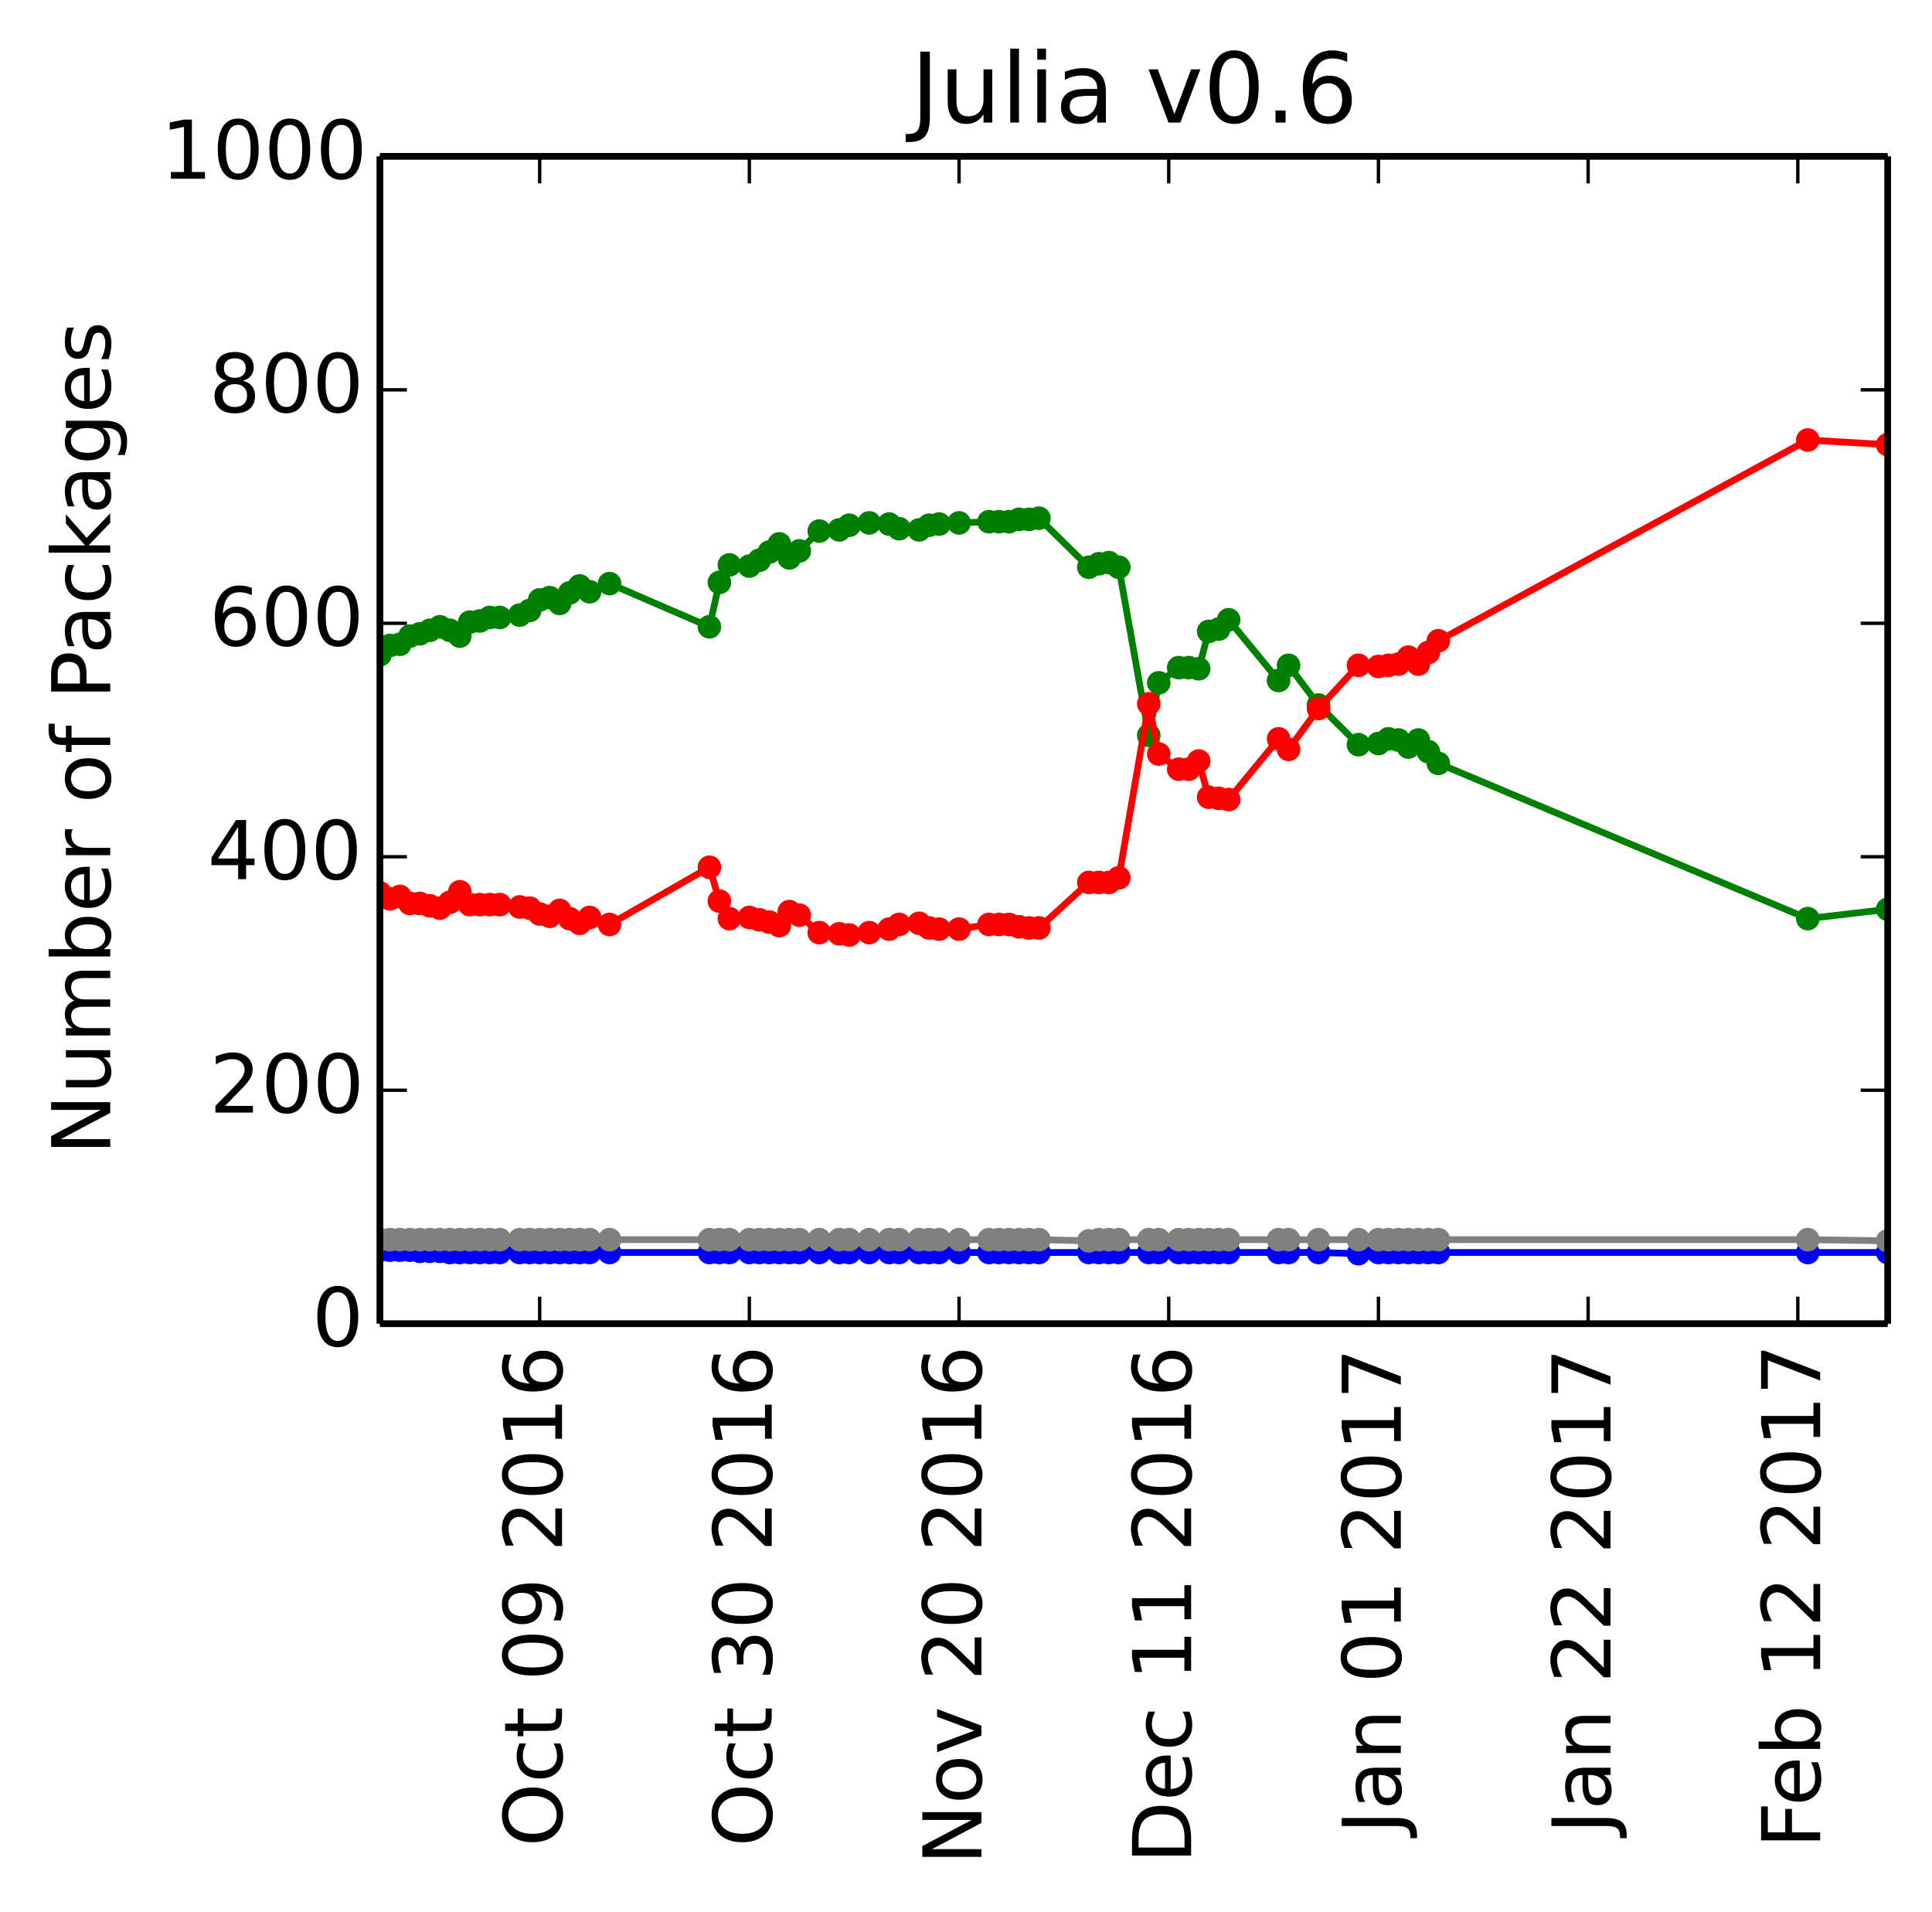 <?xml version="1.0" encoding="utf-8" standalone="no"?>
<!DOCTYPE svg PUBLIC "-//W3C//DTD SVG 1.1//EN"
  "http://www.w3.org/Graphics/SVG/1.1/DTD/svg11.dtd">
<!-- Created with matplotlib (http://matplotlib.org/) -->
<svg height="283pt" version="1.1" viewBox="0 0 286 283" width="286pt" xmlns="http://www.w3.org/2000/svg" xmlns:xlink="http://www.w3.org/1999/xlink">
 <defs>
  <style type="text/css">
*{stroke-linecap:butt;stroke-linejoin:round;}
  </style>
 </defs>
 <g id="figure_1">
  <g id="patch_1">
   <path d="
M0 283.246
L286.639 283.246
L286.639 0
L0 0
z
" style="fill:#ffffff;"/>
  </g>
  <g id="axes_1">
   <g id="patch_2">
    <path d="
M56.239 195.942
L279.439 195.942
L279.439 23.142
L56.239 23.142
z
" style="fill:#ffffff;"/>
   </g>
   <g id="line2d_1"/>
   <g id="line2d_2"/>
   <g id="line2d_3"/>
   <g id="line2d_4"/>
   <g id="line2d_5"/>
   <g id="line2d_6">
    <path clip-path="url(#p5f2161c90b)" d="
M279.439 134.598
L267.614 135.98
L212.922 112.998
L211.444 111.27
L209.966 109.542
L208.488 110.579
L207.01 109.542
L205.531 109.369
L204.053 110.06
L201.097 110.233
L195.184 104.358
L190.75 98.483
L189.272 100.729
L181.881 91.743
L180.403 93.126
L178.925 93.471
L177.447 99.001
L175.969 98.828
L174.49 98.828
L171.534 101.075
L170.056 108.851
L165.622 83.967
L164.143 83.276
L162.665 83.449
L161.187 83.967
L153.796 76.71
L152.318 76.883
L150.84 76.883
L149.362 77.228
L147.884 77.228
L146.406 77.228
L141.971 77.401
L139.015 77.574
L137.537 77.747
L136.059 78.438
L133.102 78.265
L131.624 77.574
L128.668 77.401
L125.712 77.747
L124.233 78.438
L121.277 78.611
L118.321 81.548
L116.843 82.585
L115.365 80.511
L113.886 81.721
L112.408 82.931
L110.93 83.795
L107.974 83.622
L106.496 86.214
L105.018 92.78
L90.236 86.387
L87.28 87.596
L85.802 86.732
L84.323 87.769
L82.845 89.324
L81.367 88.46
L79.889 88.806
L78.411 90.361
L76.933 91.052
L73.977 91.398
L72.498 91.398
L71.02 91.916
L69.542 92.089
L68.064 94.163
L66.586 93.299
L65.108 92.78
L63.63 93.299
L62.151 93.817
L60.673 94.163
L59.195 95.372
L57.717 95.545
L56.239 96.927" style="fill:none;stroke:#008000;stroke-linecap:square;"/>
    <defs>
     <path d="
M0 1.5
C0.398 1.5 0.779 1.342 1.061 1.061
C1.342 0.779 1.5 0.398 1.5 0
C1.5 -0.398 1.342 -0.779 1.061 -1.061
C0.779 -1.342 0.398 -1.5 0 -1.5
C-0.398 -1.5 -0.779 -1.342 -1.061 -1.061
C-1.342 -0.779 -1.5 -0.398 -1.5 0
C-1.5 0.398 -1.342 0.779 -1.061 1.061
C-0.779 1.342 -0.398 1.5 0 1.5
z
" id="mb0b177905e" style="stroke:#008000;stroke-width:0.5;"/>
    </defs>
    <g clip-path="url(#p5f2161c90b)">
     <use style="fill:#008000;stroke:#008000;stroke-width:0.5;" x="279.439" xlink:href="#mb0b177905e" y="134.598"/>
     <use style="fill:#008000;stroke:#008000;stroke-width:0.5;" x="267.614" xlink:href="#mb0b177905e" y="135.98"/>
     <use style="fill:#008000;stroke:#008000;stroke-width:0.5;" x="212.922" xlink:href="#mb0b177905e" y="112.998"/>
     <use style="fill:#008000;stroke:#008000;stroke-width:0.5;" x="211.444" xlink:href="#mb0b177905e" y="111.27"/>
     <use style="fill:#008000;stroke:#008000;stroke-width:0.5;" x="209.966" xlink:href="#mb0b177905e" y="109.542"/>
     <use style="fill:#008000;stroke:#008000;stroke-width:0.5;" x="208.488" xlink:href="#mb0b177905e" y="110.579"/>
     <use style="fill:#008000;stroke:#008000;stroke-width:0.5;" x="207.01" xlink:href="#mb0b177905e" y="109.542"/>
     <use style="fill:#008000;stroke:#008000;stroke-width:0.5;" x="205.531" xlink:href="#mb0b177905e" y="109.369"/>
     <use style="fill:#008000;stroke:#008000;stroke-width:0.5;" x="204.053" xlink:href="#mb0b177905e" y="110.06"/>
     <use style="fill:#008000;stroke:#008000;stroke-width:0.5;" x="201.097" xlink:href="#mb0b177905e" y="110.233"/>
     <use style="fill:#008000;stroke:#008000;stroke-width:0.5;" x="195.184" xlink:href="#mb0b177905e" y="104.358"/>
     <use style="fill:#008000;stroke:#008000;stroke-width:0.5;" x="190.75" xlink:href="#mb0b177905e" y="98.483"/>
     <use style="fill:#008000;stroke:#008000;stroke-width:0.5;" x="189.272" xlink:href="#mb0b177905e" y="100.729"/>
     <use style="fill:#008000;stroke:#008000;stroke-width:0.5;" x="181.881" xlink:href="#mb0b177905e" y="91.743"/>
     <use style="fill:#008000;stroke:#008000;stroke-width:0.5;" x="180.403" xlink:href="#mb0b177905e" y="93.126"/>
     <use style="fill:#008000;stroke:#008000;stroke-width:0.5;" x="178.925" xlink:href="#mb0b177905e" y="93.471"/>
     <use style="fill:#008000;stroke:#008000;stroke-width:0.5;" x="177.447" xlink:href="#mb0b177905e" y="99.001"/>
     <use style="fill:#008000;stroke:#008000;stroke-width:0.5;" x="175.969" xlink:href="#mb0b177905e" y="98.828"/>
     <use style="fill:#008000;stroke:#008000;stroke-width:0.5;" x="174.49" xlink:href="#mb0b177905e" y="98.828"/>
     <use style="fill:#008000;stroke:#008000;stroke-width:0.5;" x="171.534" xlink:href="#mb0b177905e" y="101.075"/>
     <use style="fill:#008000;stroke:#008000;stroke-width:0.5;" x="170.056" xlink:href="#mb0b177905e" y="108.851"/>
     <use style="fill:#008000;stroke:#008000;stroke-width:0.5;" x="165.622" xlink:href="#mb0b177905e" y="83.967"/>
     <use style="fill:#008000;stroke:#008000;stroke-width:0.5;" x="164.143" xlink:href="#mb0b177905e" y="83.276"/>
     <use style="fill:#008000;stroke:#008000;stroke-width:0.5;" x="162.665" xlink:href="#mb0b177905e" y="83.449"/>
     <use style="fill:#008000;stroke:#008000;stroke-width:0.5;" x="161.187" xlink:href="#mb0b177905e" y="83.967"/>
     <use style="fill:#008000;stroke:#008000;stroke-width:0.5;" x="153.796" xlink:href="#mb0b177905e" y="76.71"/>
     <use style="fill:#008000;stroke:#008000;stroke-width:0.5;" x="152.318" xlink:href="#mb0b177905e" y="76.883"/>
     <use style="fill:#008000;stroke:#008000;stroke-width:0.5;" x="150.84" xlink:href="#mb0b177905e" y="76.883"/>
     <use style="fill:#008000;stroke:#008000;stroke-width:0.5;" x="149.362" xlink:href="#mb0b177905e" y="77.228"/>
     <use style="fill:#008000;stroke:#008000;stroke-width:0.5;" x="147.884" xlink:href="#mb0b177905e" y="77.228"/>
     <use style="fill:#008000;stroke:#008000;stroke-width:0.5;" x="146.406" xlink:href="#mb0b177905e" y="77.228"/>
     <use style="fill:#008000;stroke:#008000;stroke-width:0.5;" x="141.971" xlink:href="#mb0b177905e" y="77.401"/>
     <use style="fill:#008000;stroke:#008000;stroke-width:0.5;" x="139.015" xlink:href="#mb0b177905e" y="77.574"/>
     <use style="fill:#008000;stroke:#008000;stroke-width:0.5;" x="137.537" xlink:href="#mb0b177905e" y="77.747"/>
     <use style="fill:#008000;stroke:#008000;stroke-width:0.5;" x="136.059" xlink:href="#mb0b177905e" y="78.438"/>
     <use style="fill:#008000;stroke:#008000;stroke-width:0.5;" x="133.102" xlink:href="#mb0b177905e" y="78.265"/>
     <use style="fill:#008000;stroke:#008000;stroke-width:0.5;" x="131.624" xlink:href="#mb0b177905e" y="77.574"/>
     <use style="fill:#008000;stroke:#008000;stroke-width:0.5;" x="128.668" xlink:href="#mb0b177905e" y="77.401"/>
     <use style="fill:#008000;stroke:#008000;stroke-width:0.5;" x="125.712" xlink:href="#mb0b177905e" y="77.747"/>
     <use style="fill:#008000;stroke:#008000;stroke-width:0.5;" x="124.233" xlink:href="#mb0b177905e" y="78.438"/>
     <use style="fill:#008000;stroke:#008000;stroke-width:0.5;" x="121.277" xlink:href="#mb0b177905e" y="78.611"/>
     <use style="fill:#008000;stroke:#008000;stroke-width:0.5;" x="118.321" xlink:href="#mb0b177905e" y="81.548"/>
     <use style="fill:#008000;stroke:#008000;stroke-width:0.5;" x="116.843" xlink:href="#mb0b177905e" y="82.585"/>
     <use style="fill:#008000;stroke:#008000;stroke-width:0.5;" x="115.365" xlink:href="#mb0b177905e" y="80.511"/>
     <use style="fill:#008000;stroke:#008000;stroke-width:0.5;" x="113.886" xlink:href="#mb0b177905e" y="81.721"/>
     <use style="fill:#008000;stroke:#008000;stroke-width:0.5;" x="112.408" xlink:href="#mb0b177905e" y="82.931"/>
     <use style="fill:#008000;stroke:#008000;stroke-width:0.5;" x="110.93" xlink:href="#mb0b177905e" y="83.795"/>
     <use style="fill:#008000;stroke:#008000;stroke-width:0.5;" x="107.974" xlink:href="#mb0b177905e" y="83.622"/>
     <use style="fill:#008000;stroke:#008000;stroke-width:0.5;" x="106.496" xlink:href="#mb0b177905e" y="86.214"/>
     <use style="fill:#008000;stroke:#008000;stroke-width:0.5;" x="105.018" xlink:href="#mb0b177905e" y="92.78"/>
     <use style="fill:#008000;stroke:#008000;stroke-width:0.5;" x="90.236" xlink:href="#mb0b177905e" y="86.387"/>
     <use style="fill:#008000;stroke:#008000;stroke-width:0.5;" x="87.28" xlink:href="#mb0b177905e" y="87.596"/>
     <use style="fill:#008000;stroke:#008000;stroke-width:0.5;" x="85.802" xlink:href="#mb0b177905e" y="86.732"/>
     <use style="fill:#008000;stroke:#008000;stroke-width:0.5;" x="84.324" xlink:href="#mb0b177905e" y="87.769"/>
     <use style="fill:#008000;stroke:#008000;stroke-width:0.5;" x="82.845" xlink:href="#mb0b177905e" y="89.324"/>
     <use style="fill:#008000;stroke:#008000;stroke-width:0.5;" x="81.367" xlink:href="#mb0b177905e" y="88.46"/>
     <use style="fill:#008000;stroke:#008000;stroke-width:0.5;" x="79.889" xlink:href="#mb0b177905e" y="88.806"/>
     <use style="fill:#008000;stroke:#008000;stroke-width:0.5;" x="78.411" xlink:href="#mb0b177905e" y="90.361"/>
     <use style="fill:#008000;stroke:#008000;stroke-width:0.5;" x="76.933" xlink:href="#mb0b177905e" y="91.052"/>
     <use style="fill:#008000;stroke:#008000;stroke-width:0.5;" x="73.976" xlink:href="#mb0b177905e" y="91.398"/>
     <use style="fill:#008000;stroke:#008000;stroke-width:0.5;" x="72.498" xlink:href="#mb0b177905e" y="91.398"/>
     <use style="fill:#008000;stroke:#008000;stroke-width:0.5;" x="71.02" xlink:href="#mb0b177905e" y="91.916"/>
     <use style="fill:#008000;stroke:#008000;stroke-width:0.5;" x="69.542" xlink:href="#mb0b177905e" y="92.089"/>
     <use style="fill:#008000;stroke:#008000;stroke-width:0.5;" x="68.064" xlink:href="#mb0b177905e" y="94.163"/>
     <use style="fill:#008000;stroke:#008000;stroke-width:0.5;" x="66.586" xlink:href="#mb0b177905e" y="93.299"/>
     <use style="fill:#008000;stroke:#008000;stroke-width:0.5;" x="65.108" xlink:href="#mb0b177905e" y="92.78"/>
     <use style="fill:#008000;stroke:#008000;stroke-width:0.5;" x="63.629" xlink:href="#mb0b177905e" y="93.299"/>
     <use style="fill:#008000;stroke:#008000;stroke-width:0.5;" x="62.151" xlink:href="#mb0b177905e" y="93.817"/>
     <use style="fill:#008000;stroke:#008000;stroke-width:0.5;" x="60.673" xlink:href="#mb0b177905e" y="94.163"/>
     <use style="fill:#008000;stroke:#008000;stroke-width:0.5;" x="59.195" xlink:href="#mb0b177905e" y="95.372"/>
     <use style="fill:#008000;stroke:#008000;stroke-width:0.5;" x="57.717" xlink:href="#mb0b177905e" y="95.545"/>
     <use style="fill:#008000;stroke:#008000;stroke-width:0.5;" x="56.239" xlink:href="#mb0b177905e" y="96.927"/>
    </g>
   </g>
   <g id="line2d_7">
    <path clip-path="url(#p5f2161c90b)" d="
M279.439 65.823
L267.614 65.132
L212.922 94.854
L211.444 96.582
L209.966 98.31
L208.488 97.273
L207.01 98.31
L205.531 98.483
L204.053 98.655
L201.097 98.483
L195.184 104.876
L190.75 110.924
L189.272 109.369
L181.881 118.355
L180.403 118.182
L178.925 118.009
L177.447 112.652
L175.969 113.862
L174.49 113.862
L171.534 111.615
L170.056 104.185
L165.622 129.932
L164.143 130.623
L162.665 130.623
L161.187 130.623
L153.796 137.363
L152.318 137.363
L150.84 137.19
L149.362 136.844
L147.884 136.844
L146.406 136.844
L141.971 137.535
L139.015 137.535
L137.537 137.363
L136.059 136.671
L133.102 136.844
L131.624 137.535
L128.668 138.054
L125.712 138.399
L124.233 138.227
L121.277 138.054
L118.321 135.462
L116.843 134.943
L115.365 137.017
L113.886 136.499
L112.408 136.153
L110.93 135.807
L107.974 135.98
L106.496 133.388
L105.018 128.377
L90.236 136.844
L87.28 135.807
L85.802 136.671
L84.323 135.98
L82.845 134.771
L81.367 135.635
L79.889 135.289
L78.411 134.425
L76.933 134.252
L73.977 133.907
L72.498 133.907
L71.02 133.907
L69.542 133.907
L68.064 132.006
L66.586 133.561
L65.108 134.425
L63.63 134.079
L62.151 133.734
L60.673 133.734
L59.195 132.697
L57.717 133.043
L56.239 132.179" style="fill:none;stroke:#ff0000;stroke-linecap:square;"/>
    <defs>
     <path d="
M0 1.5
C0.398 1.5 0.779 1.342 1.061 1.061
C1.342 0.779 1.5 0.398 1.5 0
C1.5 -0.398 1.342 -0.779 1.061 -1.061
C0.779 -1.342 0.398 -1.5 0 -1.5
C-0.398 -1.5 -0.779 -1.342 -1.061 -1.061
C-1.342 -0.779 -1.5 -0.398 -1.5 0
C-1.5 0.398 -1.342 0.779 -1.061 1.061
C-0.779 1.342 -0.398 1.5 0 1.5
z
" id="ma07bdd5909" style="stroke:#ff0000;stroke-width:0.5;"/>
    </defs>
    <g clip-path="url(#p5f2161c90b)">
     <use style="fill:#ff0000;stroke:#ff0000;stroke-width:0.5;" x="279.439" xlink:href="#ma07bdd5909" y="65.823"/>
     <use style="fill:#ff0000;stroke:#ff0000;stroke-width:0.5;" x="267.614" xlink:href="#ma07bdd5909" y="65.132"/>
     <use style="fill:#ff0000;stroke:#ff0000;stroke-width:0.5;" x="212.922" xlink:href="#ma07bdd5909" y="94.854"/>
     <use style="fill:#ff0000;stroke:#ff0000;stroke-width:0.5;" x="211.444" xlink:href="#ma07bdd5909" y="96.582"/>
     <use style="fill:#ff0000;stroke:#ff0000;stroke-width:0.5;" x="209.966" xlink:href="#ma07bdd5909" y="98.31"/>
     <use style="fill:#ff0000;stroke:#ff0000;stroke-width:0.5;" x="208.488" xlink:href="#ma07bdd5909" y="97.273"/>
     <use style="fill:#ff0000;stroke:#ff0000;stroke-width:0.5;" x="207.01" xlink:href="#ma07bdd5909" y="98.31"/>
     <use style="fill:#ff0000;stroke:#ff0000;stroke-width:0.5;" x="205.531" xlink:href="#ma07bdd5909" y="98.483"/>
     <use style="fill:#ff0000;stroke:#ff0000;stroke-width:0.5;" x="204.053" xlink:href="#ma07bdd5909" y="98.655"/>
     <use style="fill:#ff0000;stroke:#ff0000;stroke-width:0.5;" x="201.097" xlink:href="#ma07bdd5909" y="98.483"/>
     <use style="fill:#ff0000;stroke:#ff0000;stroke-width:0.5;" x="195.184" xlink:href="#ma07bdd5909" y="104.876"/>
     <use style="fill:#ff0000;stroke:#ff0000;stroke-width:0.5;" x="190.75" xlink:href="#ma07bdd5909" y="110.924"/>
     <use style="fill:#ff0000;stroke:#ff0000;stroke-width:0.5;" x="189.272" xlink:href="#ma07bdd5909" y="109.369"/>
     <use style="fill:#ff0000;stroke:#ff0000;stroke-width:0.5;" x="181.881" xlink:href="#ma07bdd5909" y="118.355"/>
     <use style="fill:#ff0000;stroke:#ff0000;stroke-width:0.5;" x="180.403" xlink:href="#ma07bdd5909" y="118.182"/>
     <use style="fill:#ff0000;stroke:#ff0000;stroke-width:0.5;" x="178.925" xlink:href="#ma07bdd5909" y="118.009"/>
     <use style="fill:#ff0000;stroke:#ff0000;stroke-width:0.5;" x="177.447" xlink:href="#ma07bdd5909" y="112.652"/>
     <use style="fill:#ff0000;stroke:#ff0000;stroke-width:0.5;" x="175.969" xlink:href="#ma07bdd5909" y="113.862"/>
     <use style="fill:#ff0000;stroke:#ff0000;stroke-width:0.5;" x="174.49" xlink:href="#ma07bdd5909" y="113.862"/>
     <use style="fill:#ff0000;stroke:#ff0000;stroke-width:0.5;" x="171.534" xlink:href="#ma07bdd5909" y="111.615"/>
     <use style="fill:#ff0000;stroke:#ff0000;stroke-width:0.5;" x="170.056" xlink:href="#ma07bdd5909" y="104.185"/>
     <use style="fill:#ff0000;stroke:#ff0000;stroke-width:0.5;" x="165.622" xlink:href="#ma07bdd5909" y="129.932"/>
     <use style="fill:#ff0000;stroke:#ff0000;stroke-width:0.5;" x="164.143" xlink:href="#ma07bdd5909" y="130.623"/>
     <use style="fill:#ff0000;stroke:#ff0000;stroke-width:0.5;" x="162.665" xlink:href="#ma07bdd5909" y="130.623"/>
     <use style="fill:#ff0000;stroke:#ff0000;stroke-width:0.5;" x="161.187" xlink:href="#ma07bdd5909" y="130.623"/>
     <use style="fill:#ff0000;stroke:#ff0000;stroke-width:0.5;" x="153.796" xlink:href="#ma07bdd5909" y="137.363"/>
     <use style="fill:#ff0000;stroke:#ff0000;stroke-width:0.5;" x="152.318" xlink:href="#ma07bdd5909" y="137.363"/>
     <use style="fill:#ff0000;stroke:#ff0000;stroke-width:0.5;" x="150.84" xlink:href="#ma07bdd5909" y="137.19"/>
     <use style="fill:#ff0000;stroke:#ff0000;stroke-width:0.5;" x="149.362" xlink:href="#ma07bdd5909" y="136.844"/>
     <use style="fill:#ff0000;stroke:#ff0000;stroke-width:0.5;" x="147.884" xlink:href="#ma07bdd5909" y="136.844"/>
     <use style="fill:#ff0000;stroke:#ff0000;stroke-width:0.5;" x="146.406" xlink:href="#ma07bdd5909" y="136.844"/>
     <use style="fill:#ff0000;stroke:#ff0000;stroke-width:0.5;" x="141.971" xlink:href="#ma07bdd5909" y="137.535"/>
     <use style="fill:#ff0000;stroke:#ff0000;stroke-width:0.5;" x="139.015" xlink:href="#ma07bdd5909" y="137.535"/>
     <use style="fill:#ff0000;stroke:#ff0000;stroke-width:0.5;" x="137.537" xlink:href="#ma07bdd5909" y="137.363"/>
     <use style="fill:#ff0000;stroke:#ff0000;stroke-width:0.5;" x="136.059" xlink:href="#ma07bdd5909" y="136.671"/>
     <use style="fill:#ff0000;stroke:#ff0000;stroke-width:0.5;" x="133.102" xlink:href="#ma07bdd5909" y="136.844"/>
     <use style="fill:#ff0000;stroke:#ff0000;stroke-width:0.5;" x="131.624" xlink:href="#ma07bdd5909" y="137.535"/>
     <use style="fill:#ff0000;stroke:#ff0000;stroke-width:0.5;" x="128.668" xlink:href="#ma07bdd5909" y="138.054"/>
     <use style="fill:#ff0000;stroke:#ff0000;stroke-width:0.5;" x="125.712" xlink:href="#ma07bdd5909" y="138.399"/>
     <use style="fill:#ff0000;stroke:#ff0000;stroke-width:0.5;" x="124.233" xlink:href="#ma07bdd5909" y="138.227"/>
     <use style="fill:#ff0000;stroke:#ff0000;stroke-width:0.5;" x="121.277" xlink:href="#ma07bdd5909" y="138.054"/>
     <use style="fill:#ff0000;stroke:#ff0000;stroke-width:0.5;" x="118.321" xlink:href="#ma07bdd5909" y="135.462"/>
     <use style="fill:#ff0000;stroke:#ff0000;stroke-width:0.5;" x="116.843" xlink:href="#ma07bdd5909" y="134.943"/>
     <use style="fill:#ff0000;stroke:#ff0000;stroke-width:0.5;" x="115.365" xlink:href="#ma07bdd5909" y="137.017"/>
     <use style="fill:#ff0000;stroke:#ff0000;stroke-width:0.5;" x="113.886" xlink:href="#ma07bdd5909" y="136.499"/>
     <use style="fill:#ff0000;stroke:#ff0000;stroke-width:0.5;" x="112.408" xlink:href="#ma07bdd5909" y="136.153"/>
     <use style="fill:#ff0000;stroke:#ff0000;stroke-width:0.5;" x="110.93" xlink:href="#ma07bdd5909" y="135.807"/>
     <use style="fill:#ff0000;stroke:#ff0000;stroke-width:0.5;" x="107.974" xlink:href="#ma07bdd5909" y="135.98"/>
     <use style="fill:#ff0000;stroke:#ff0000;stroke-width:0.5;" x="106.496" xlink:href="#ma07bdd5909" y="133.388"/>
     <use style="fill:#ff0000;stroke:#ff0000;stroke-width:0.5;" x="105.018" xlink:href="#ma07bdd5909" y="128.377"/>
     <use style="fill:#ff0000;stroke:#ff0000;stroke-width:0.5;" x="90.236" xlink:href="#ma07bdd5909" y="136.844"/>
     <use style="fill:#ff0000;stroke:#ff0000;stroke-width:0.5;" x="87.28" xlink:href="#ma07bdd5909" y="135.807"/>
     <use style="fill:#ff0000;stroke:#ff0000;stroke-width:0.5;" x="85.802" xlink:href="#ma07bdd5909" y="136.671"/>
     <use style="fill:#ff0000;stroke:#ff0000;stroke-width:0.5;" x="84.324" xlink:href="#ma07bdd5909" y="135.98"/>
     <use style="fill:#ff0000;stroke:#ff0000;stroke-width:0.5;" x="82.845" xlink:href="#ma07bdd5909" y="134.771"/>
     <use style="fill:#ff0000;stroke:#ff0000;stroke-width:0.5;" x="81.367" xlink:href="#ma07bdd5909" y="135.635"/>
     <use style="fill:#ff0000;stroke:#ff0000;stroke-width:0.5;" x="79.889" xlink:href="#ma07bdd5909" y="135.289"/>
     <use style="fill:#ff0000;stroke:#ff0000;stroke-width:0.5;" x="78.411" xlink:href="#ma07bdd5909" y="134.425"/>
     <use style="fill:#ff0000;stroke:#ff0000;stroke-width:0.5;" x="76.933" xlink:href="#ma07bdd5909" y="134.252"/>
     <use style="fill:#ff0000;stroke:#ff0000;stroke-width:0.5;" x="73.976" xlink:href="#ma07bdd5909" y="133.907"/>
     <use style="fill:#ff0000;stroke:#ff0000;stroke-width:0.5;" x="72.498" xlink:href="#ma07bdd5909" y="133.907"/>
     <use style="fill:#ff0000;stroke:#ff0000;stroke-width:0.5;" x="71.02" xlink:href="#ma07bdd5909" y="133.907"/>
     <use style="fill:#ff0000;stroke:#ff0000;stroke-width:0.5;" x="69.542" xlink:href="#ma07bdd5909" y="133.907"/>
     <use style="fill:#ff0000;stroke:#ff0000;stroke-width:0.5;" x="68.064" xlink:href="#ma07bdd5909" y="132.006"/>
     <use style="fill:#ff0000;stroke:#ff0000;stroke-width:0.5;" x="66.586" xlink:href="#ma07bdd5909" y="133.561"/>
     <use style="fill:#ff0000;stroke:#ff0000;stroke-width:0.5;" x="65.108" xlink:href="#ma07bdd5909" y="134.425"/>
     <use style="fill:#ff0000;stroke:#ff0000;stroke-width:0.5;" x="63.629" xlink:href="#ma07bdd5909" y="134.079"/>
     <use style="fill:#ff0000;stroke:#ff0000;stroke-width:0.5;" x="62.151" xlink:href="#ma07bdd5909" y="133.734"/>
     <use style="fill:#ff0000;stroke:#ff0000;stroke-width:0.5;" x="60.673" xlink:href="#ma07bdd5909" y="133.734"/>
     <use style="fill:#ff0000;stroke:#ff0000;stroke-width:0.5;" x="59.195" xlink:href="#ma07bdd5909" y="132.697"/>
     <use style="fill:#ff0000;stroke:#ff0000;stroke-width:0.5;" x="57.717" xlink:href="#ma07bdd5909" y="133.043"/>
     <use style="fill:#ff0000;stroke:#ff0000;stroke-width:0.5;" x="56.239" xlink:href="#ma07bdd5909" y="132.179"/>
    </g>
   </g>
   <g id="line2d_8">
    <path clip-path="url(#p5f2161c90b)" d="
M279.439 185.401
L267.614 185.401
L212.922 185.401
L211.444 185.401
L209.966 185.401
L208.488 185.401
L207.01 185.401
L205.531 185.401
L204.053 185.401
L201.097 185.574
L195.184 185.401
L190.75 185.401
L189.272 185.401
L181.881 185.401
L180.403 185.401
L178.925 185.401
L177.447 185.401
L175.969 185.401
L174.49 185.401
L171.534 185.401
L170.056 185.401
L165.622 185.401
L164.143 185.401
L162.665 185.401
L161.187 185.401
L153.796 185.401
L152.318 185.401
L150.84 185.401
L149.362 185.401
L147.884 185.401
L146.406 185.401
L141.971 185.401
L139.015 185.401
L137.537 185.401
L136.059 185.401
L133.102 185.401
L131.624 185.401
L128.668 185.401
L125.712 185.401
L124.233 185.401
L121.277 185.401
L118.321 185.401
L116.843 185.401
L115.365 185.401
L113.886 185.401
L112.408 185.401
L110.93 185.401
L107.974 185.401
L106.496 185.401
L105.018 185.401
L90.236 185.401
L87.28 185.401
L85.802 185.401
L84.323 185.401
L82.845 185.401
L81.367 185.401
L79.889 185.401
L78.411 185.401
L76.933 185.401
L73.977 185.401
L72.498 185.401
L71.02 185.401
L69.542 185.401
L68.064 185.401
L66.586 185.401
L65.108 185.228
L63.63 185.228
L62.151 185.228
L60.673 185.055
L59.195 185.055
L57.717 185.055
L56.239 185.055" style="fill:none;stroke:#0000ff;stroke-linecap:square;"/>
    <defs>
     <path d="
M0 1.5
C0.398 1.5 0.779 1.342 1.061 1.061
C1.342 0.779 1.5 0.398 1.5 0
C1.5 -0.398 1.342 -0.779 1.061 -1.061
C0.779 -1.342 0.398 -1.5 0 -1.5
C-0.398 -1.5 -0.779 -1.342 -1.061 -1.061
C-1.342 -0.779 -1.5 -0.398 -1.5 0
C-1.5 0.398 -1.342 0.779 -1.061 1.061
C-0.779 1.342 -0.398 1.5 0 1.5
z
" id="m76a7ce5b4a" style="stroke:#0000ff;stroke-width:0.5;"/>
    </defs>
    <g clip-path="url(#p5f2161c90b)">
     <use style="fill:#0000ff;stroke:#0000ff;stroke-width:0.5;" x="279.439" xlink:href="#m76a7ce5b4a" y="185.401"/>
     <use style="fill:#0000ff;stroke:#0000ff;stroke-width:0.5;" x="267.614" xlink:href="#m76a7ce5b4a" y="185.401"/>
     <use style="fill:#0000ff;stroke:#0000ff;stroke-width:0.5;" x="212.922" xlink:href="#m76a7ce5b4a" y="185.401"/>
     <use style="fill:#0000ff;stroke:#0000ff;stroke-width:0.5;" x="211.444" xlink:href="#m76a7ce5b4a" y="185.401"/>
     <use style="fill:#0000ff;stroke:#0000ff;stroke-width:0.5;" x="209.966" xlink:href="#m76a7ce5b4a" y="185.401"/>
     <use style="fill:#0000ff;stroke:#0000ff;stroke-width:0.5;" x="208.488" xlink:href="#m76a7ce5b4a" y="185.401"/>
     <use style="fill:#0000ff;stroke:#0000ff;stroke-width:0.5;" x="207.01" xlink:href="#m76a7ce5b4a" y="185.401"/>
     <use style="fill:#0000ff;stroke:#0000ff;stroke-width:0.5;" x="205.531" xlink:href="#m76a7ce5b4a" y="185.401"/>
     <use style="fill:#0000ff;stroke:#0000ff;stroke-width:0.5;" x="204.053" xlink:href="#m76a7ce5b4a" y="185.401"/>
     <use style="fill:#0000ff;stroke:#0000ff;stroke-width:0.5;" x="201.097" xlink:href="#m76a7ce5b4a" y="185.574"/>
     <use style="fill:#0000ff;stroke:#0000ff;stroke-width:0.5;" x="195.184" xlink:href="#m76a7ce5b4a" y="185.401"/>
     <use style="fill:#0000ff;stroke:#0000ff;stroke-width:0.5;" x="190.75" xlink:href="#m76a7ce5b4a" y="185.401"/>
     <use style="fill:#0000ff;stroke:#0000ff;stroke-width:0.5;" x="189.272" xlink:href="#m76a7ce5b4a" y="185.401"/>
     <use style="fill:#0000ff;stroke:#0000ff;stroke-width:0.5;" x="181.881" xlink:href="#m76a7ce5b4a" y="185.401"/>
     <use style="fill:#0000ff;stroke:#0000ff;stroke-width:0.5;" x="180.403" xlink:href="#m76a7ce5b4a" y="185.401"/>
     <use style="fill:#0000ff;stroke:#0000ff;stroke-width:0.5;" x="178.925" xlink:href="#m76a7ce5b4a" y="185.401"/>
     <use style="fill:#0000ff;stroke:#0000ff;stroke-width:0.5;" x="177.447" xlink:href="#m76a7ce5b4a" y="185.401"/>
     <use style="fill:#0000ff;stroke:#0000ff;stroke-width:0.5;" x="175.969" xlink:href="#m76a7ce5b4a" y="185.401"/>
     <use style="fill:#0000ff;stroke:#0000ff;stroke-width:0.5;" x="174.49" xlink:href="#m76a7ce5b4a" y="185.401"/>
     <use style="fill:#0000ff;stroke:#0000ff;stroke-width:0.5;" x="171.534" xlink:href="#m76a7ce5b4a" y="185.401"/>
     <use style="fill:#0000ff;stroke:#0000ff;stroke-width:0.5;" x="170.056" xlink:href="#m76a7ce5b4a" y="185.401"/>
     <use style="fill:#0000ff;stroke:#0000ff;stroke-width:0.5;" x="165.622" xlink:href="#m76a7ce5b4a" y="185.401"/>
     <use style="fill:#0000ff;stroke:#0000ff;stroke-width:0.5;" x="164.143" xlink:href="#m76a7ce5b4a" y="185.401"/>
     <use style="fill:#0000ff;stroke:#0000ff;stroke-width:0.5;" x="162.665" xlink:href="#m76a7ce5b4a" y="185.401"/>
     <use style="fill:#0000ff;stroke:#0000ff;stroke-width:0.5;" x="161.187" xlink:href="#m76a7ce5b4a" y="185.401"/>
     <use style="fill:#0000ff;stroke:#0000ff;stroke-width:0.5;" x="153.796" xlink:href="#m76a7ce5b4a" y="185.401"/>
     <use style="fill:#0000ff;stroke:#0000ff;stroke-width:0.5;" x="152.318" xlink:href="#m76a7ce5b4a" y="185.401"/>
     <use style="fill:#0000ff;stroke:#0000ff;stroke-width:0.5;" x="150.84" xlink:href="#m76a7ce5b4a" y="185.401"/>
     <use style="fill:#0000ff;stroke:#0000ff;stroke-width:0.5;" x="149.362" xlink:href="#m76a7ce5b4a" y="185.401"/>
     <use style="fill:#0000ff;stroke:#0000ff;stroke-width:0.5;" x="147.884" xlink:href="#m76a7ce5b4a" y="185.401"/>
     <use style="fill:#0000ff;stroke:#0000ff;stroke-width:0.5;" x="146.406" xlink:href="#m76a7ce5b4a" y="185.401"/>
     <use style="fill:#0000ff;stroke:#0000ff;stroke-width:0.5;" x="141.971" xlink:href="#m76a7ce5b4a" y="185.401"/>
     <use style="fill:#0000ff;stroke:#0000ff;stroke-width:0.5;" x="139.015" xlink:href="#m76a7ce5b4a" y="185.401"/>
     <use style="fill:#0000ff;stroke:#0000ff;stroke-width:0.5;" x="137.537" xlink:href="#m76a7ce5b4a" y="185.401"/>
     <use style="fill:#0000ff;stroke:#0000ff;stroke-width:0.5;" x="136.059" xlink:href="#m76a7ce5b4a" y="185.401"/>
     <use style="fill:#0000ff;stroke:#0000ff;stroke-width:0.5;" x="133.102" xlink:href="#m76a7ce5b4a" y="185.401"/>
     <use style="fill:#0000ff;stroke:#0000ff;stroke-width:0.5;" x="131.624" xlink:href="#m76a7ce5b4a" y="185.401"/>
     <use style="fill:#0000ff;stroke:#0000ff;stroke-width:0.5;" x="128.668" xlink:href="#m76a7ce5b4a" y="185.401"/>
     <use style="fill:#0000ff;stroke:#0000ff;stroke-width:0.5;" x="125.712" xlink:href="#m76a7ce5b4a" y="185.401"/>
     <use style="fill:#0000ff;stroke:#0000ff;stroke-width:0.5;" x="124.233" xlink:href="#m76a7ce5b4a" y="185.401"/>
     <use style="fill:#0000ff;stroke:#0000ff;stroke-width:0.5;" x="121.277" xlink:href="#m76a7ce5b4a" y="185.401"/>
     <use style="fill:#0000ff;stroke:#0000ff;stroke-width:0.5;" x="118.321" xlink:href="#m76a7ce5b4a" y="185.401"/>
     <use style="fill:#0000ff;stroke:#0000ff;stroke-width:0.5;" x="116.843" xlink:href="#m76a7ce5b4a" y="185.401"/>
     <use style="fill:#0000ff;stroke:#0000ff;stroke-width:0.5;" x="115.365" xlink:href="#m76a7ce5b4a" y="185.401"/>
     <use style="fill:#0000ff;stroke:#0000ff;stroke-width:0.5;" x="113.886" xlink:href="#m76a7ce5b4a" y="185.401"/>
     <use style="fill:#0000ff;stroke:#0000ff;stroke-width:0.5;" x="112.408" xlink:href="#m76a7ce5b4a" y="185.401"/>
     <use style="fill:#0000ff;stroke:#0000ff;stroke-width:0.5;" x="110.93" xlink:href="#m76a7ce5b4a" y="185.401"/>
     <use style="fill:#0000ff;stroke:#0000ff;stroke-width:0.5;" x="107.974" xlink:href="#m76a7ce5b4a" y="185.401"/>
     <use style="fill:#0000ff;stroke:#0000ff;stroke-width:0.5;" x="106.496" xlink:href="#m76a7ce5b4a" y="185.401"/>
     <use style="fill:#0000ff;stroke:#0000ff;stroke-width:0.5;" x="105.018" xlink:href="#m76a7ce5b4a" y="185.401"/>
     <use style="fill:#0000ff;stroke:#0000ff;stroke-width:0.5;" x="90.236" xlink:href="#m76a7ce5b4a" y="185.401"/>
     <use style="fill:#0000ff;stroke:#0000ff;stroke-width:0.5;" x="87.28" xlink:href="#m76a7ce5b4a" y="185.401"/>
     <use style="fill:#0000ff;stroke:#0000ff;stroke-width:0.5;" x="85.802" xlink:href="#m76a7ce5b4a" y="185.401"/>
     <use style="fill:#0000ff;stroke:#0000ff;stroke-width:0.5;" x="84.324" xlink:href="#m76a7ce5b4a" y="185.401"/>
     <use style="fill:#0000ff;stroke:#0000ff;stroke-width:0.5;" x="82.845" xlink:href="#m76a7ce5b4a" y="185.401"/>
     <use style="fill:#0000ff;stroke:#0000ff;stroke-width:0.5;" x="81.367" xlink:href="#m76a7ce5b4a" y="185.401"/>
     <use style="fill:#0000ff;stroke:#0000ff;stroke-width:0.5;" x="79.889" xlink:href="#m76a7ce5b4a" y="185.401"/>
     <use style="fill:#0000ff;stroke:#0000ff;stroke-width:0.5;" x="78.411" xlink:href="#m76a7ce5b4a" y="185.401"/>
     <use style="fill:#0000ff;stroke:#0000ff;stroke-width:0.5;" x="76.933" xlink:href="#m76a7ce5b4a" y="185.401"/>
     <use style="fill:#0000ff;stroke:#0000ff;stroke-width:0.5;" x="73.976" xlink:href="#m76a7ce5b4a" y="185.401"/>
     <use style="fill:#0000ff;stroke:#0000ff;stroke-width:0.5;" x="72.498" xlink:href="#m76a7ce5b4a" y="185.401"/>
     <use style="fill:#0000ff;stroke:#0000ff;stroke-width:0.5;" x="71.02" xlink:href="#m76a7ce5b4a" y="185.401"/>
     <use style="fill:#0000ff;stroke:#0000ff;stroke-width:0.5;" x="69.542" xlink:href="#m76a7ce5b4a" y="185.401"/>
     <use style="fill:#0000ff;stroke:#0000ff;stroke-width:0.5;" x="68.064" xlink:href="#m76a7ce5b4a" y="185.401"/>
     <use style="fill:#0000ff;stroke:#0000ff;stroke-width:0.5;" x="66.586" xlink:href="#m76a7ce5b4a" y="185.401"/>
     <use style="fill:#0000ff;stroke:#0000ff;stroke-width:0.5;" x="65.108" xlink:href="#m76a7ce5b4a" y="185.228"/>
     <use style="fill:#0000ff;stroke:#0000ff;stroke-width:0.5;" x="63.629" xlink:href="#m76a7ce5b4a" y="185.228"/>
     <use style="fill:#0000ff;stroke:#0000ff;stroke-width:0.5;" x="62.151" xlink:href="#m76a7ce5b4a" y="185.228"/>
     <use style="fill:#0000ff;stroke:#0000ff;stroke-width:0.5;" x="60.673" xlink:href="#m76a7ce5b4a" y="185.055"/>
     <use style="fill:#0000ff;stroke:#0000ff;stroke-width:0.5;" x="59.195" xlink:href="#m76a7ce5b4a" y="185.055"/>
     <use style="fill:#0000ff;stroke:#0000ff;stroke-width:0.5;" x="57.717" xlink:href="#m76a7ce5b4a" y="185.055"/>
     <use style="fill:#0000ff;stroke:#0000ff;stroke-width:0.5;" x="56.239" xlink:href="#m76a7ce5b4a" y="185.055"/>
    </g>
   </g>
   <g id="line2d_9">
    <path clip-path="url(#p5f2161c90b)" d="
M279.439 183.673
L267.614 183.5
L212.922 183.5
L211.444 183.5
L209.966 183.5
L208.488 183.5
L207.01 183.5
L205.531 183.5
L204.053 183.5
L201.097 183.5
L195.184 183.5
L190.75 183.5
L189.272 183.5
L181.881 183.5
L180.403 183.5
L178.925 183.5
L177.447 183.5
L175.969 183.5
L174.49 183.5
L171.534 183.5
L170.056 183.5
L165.622 183.5
L164.143 183.5
L162.665 183.5
L161.187 183.673
L153.796 183.5
L152.318 183.5
L150.84 183.5
L149.362 183.5
L147.884 183.5
L146.406 183.5
L141.971 183.5
L139.015 183.5
L137.537 183.5
L136.059 183.5
L133.102 183.5
L131.624 183.5
L128.668 183.5
L125.712 183.5
L124.233 183.5
L121.277 183.5
L118.321 183.5
L116.843 183.5
L115.365 183.5
L113.886 183.5
L112.408 183.5
L110.93 183.5
L107.974 183.5
L106.496 183.5
L105.018 183.5
L90.236 183.5
L87.28 183.5
L85.802 183.5
L84.323 183.5
L82.845 183.5
L81.367 183.5
L79.889 183.5
L78.411 183.5
L76.933 183.5
L73.977 183.5
L72.498 183.5
L71.02 183.5
L69.542 183.5
L68.064 183.5
L66.586 183.5
L65.108 183.5
L63.63 183.5
L62.151 183.5
L60.673 183.5
L59.195 183.5
L57.717 183.5
L56.239 183.5" style="fill:none;stroke:#808080;stroke-linecap:square;"/>
    <defs>
     <path d="
M0 1.5
C0.398 1.5 0.779 1.342 1.061 1.061
C1.342 0.779 1.5 0.398 1.5 0
C1.5 -0.398 1.342 -0.779 1.061 -1.061
C0.779 -1.342 0.398 -1.5 0 -1.5
C-0.398 -1.5 -0.779 -1.342 -1.061 -1.061
C-1.342 -0.779 -1.5 -0.398 -1.5 0
C-1.5 0.398 -1.342 0.779 -1.061 1.061
C-0.779 1.342 -0.398 1.5 0 1.5
z
" id="m008e8825d0" style="stroke:#808080;stroke-width:0.5;"/>
    </defs>
    <g clip-path="url(#p5f2161c90b)">
     <use style="fill:#808080;stroke:#808080;stroke-width:0.5;" x="279.439" xlink:href="#m008e8825d0" y="183.673"/>
     <use style="fill:#808080;stroke:#808080;stroke-width:0.5;" x="267.614" xlink:href="#m008e8825d0" y="183.5"/>
     <use style="fill:#808080;stroke:#808080;stroke-width:0.5;" x="212.922" xlink:href="#m008e8825d0" y="183.5"/>
     <use style="fill:#808080;stroke:#808080;stroke-width:0.5;" x="211.444" xlink:href="#m008e8825d0" y="183.5"/>
     <use style="fill:#808080;stroke:#808080;stroke-width:0.5;" x="209.966" xlink:href="#m008e8825d0" y="183.5"/>
     <use style="fill:#808080;stroke:#808080;stroke-width:0.5;" x="208.488" xlink:href="#m008e8825d0" y="183.5"/>
     <use style="fill:#808080;stroke:#808080;stroke-width:0.5;" x="207.01" xlink:href="#m008e8825d0" y="183.5"/>
     <use style="fill:#808080;stroke:#808080;stroke-width:0.5;" x="205.531" xlink:href="#m008e8825d0" y="183.5"/>
     <use style="fill:#808080;stroke:#808080;stroke-width:0.5;" x="204.053" xlink:href="#m008e8825d0" y="183.5"/>
     <use style="fill:#808080;stroke:#808080;stroke-width:0.5;" x="201.097" xlink:href="#m008e8825d0" y="183.5"/>
     <use style="fill:#808080;stroke:#808080;stroke-width:0.5;" x="195.184" xlink:href="#m008e8825d0" y="183.5"/>
     <use style="fill:#808080;stroke:#808080;stroke-width:0.5;" x="190.75" xlink:href="#m008e8825d0" y="183.5"/>
     <use style="fill:#808080;stroke:#808080;stroke-width:0.5;" x="189.272" xlink:href="#m008e8825d0" y="183.5"/>
     <use style="fill:#808080;stroke:#808080;stroke-width:0.5;" x="181.881" xlink:href="#m008e8825d0" y="183.5"/>
     <use style="fill:#808080;stroke:#808080;stroke-width:0.5;" x="180.403" xlink:href="#m008e8825d0" y="183.5"/>
     <use style="fill:#808080;stroke:#808080;stroke-width:0.5;" x="178.925" xlink:href="#m008e8825d0" y="183.5"/>
     <use style="fill:#808080;stroke:#808080;stroke-width:0.5;" x="177.447" xlink:href="#m008e8825d0" y="183.5"/>
     <use style="fill:#808080;stroke:#808080;stroke-width:0.5;" x="175.969" xlink:href="#m008e8825d0" y="183.5"/>
     <use style="fill:#808080;stroke:#808080;stroke-width:0.5;" x="174.49" xlink:href="#m008e8825d0" y="183.5"/>
     <use style="fill:#808080;stroke:#808080;stroke-width:0.5;" x="171.534" xlink:href="#m008e8825d0" y="183.5"/>
     <use style="fill:#808080;stroke:#808080;stroke-width:0.5;" x="170.056" xlink:href="#m008e8825d0" y="183.5"/>
     <use style="fill:#808080;stroke:#808080;stroke-width:0.5;" x="165.622" xlink:href="#m008e8825d0" y="183.5"/>
     <use style="fill:#808080;stroke:#808080;stroke-width:0.5;" x="164.143" xlink:href="#m008e8825d0" y="183.5"/>
     <use style="fill:#808080;stroke:#808080;stroke-width:0.5;" x="162.665" xlink:href="#m008e8825d0" y="183.5"/>
     <use style="fill:#808080;stroke:#808080;stroke-width:0.5;" x="161.187" xlink:href="#m008e8825d0" y="183.673"/>
     <use style="fill:#808080;stroke:#808080;stroke-width:0.5;" x="153.796" xlink:href="#m008e8825d0" y="183.5"/>
     <use style="fill:#808080;stroke:#808080;stroke-width:0.5;" x="152.318" xlink:href="#m008e8825d0" y="183.5"/>
     <use style="fill:#808080;stroke:#808080;stroke-width:0.5;" x="150.84" xlink:href="#m008e8825d0" y="183.5"/>
     <use style="fill:#808080;stroke:#808080;stroke-width:0.5;" x="149.362" xlink:href="#m008e8825d0" y="183.5"/>
     <use style="fill:#808080;stroke:#808080;stroke-width:0.5;" x="147.884" xlink:href="#m008e8825d0" y="183.5"/>
     <use style="fill:#808080;stroke:#808080;stroke-width:0.5;" x="146.406" xlink:href="#m008e8825d0" y="183.5"/>
     <use style="fill:#808080;stroke:#808080;stroke-width:0.5;" x="141.971" xlink:href="#m008e8825d0" y="183.5"/>
     <use style="fill:#808080;stroke:#808080;stroke-width:0.5;" x="139.015" xlink:href="#m008e8825d0" y="183.5"/>
     <use style="fill:#808080;stroke:#808080;stroke-width:0.5;" x="137.537" xlink:href="#m008e8825d0" y="183.5"/>
     <use style="fill:#808080;stroke:#808080;stroke-width:0.5;" x="136.059" xlink:href="#m008e8825d0" y="183.5"/>
     <use style="fill:#808080;stroke:#808080;stroke-width:0.5;" x="133.102" xlink:href="#m008e8825d0" y="183.5"/>
     <use style="fill:#808080;stroke:#808080;stroke-width:0.5;" x="131.624" xlink:href="#m008e8825d0" y="183.5"/>
     <use style="fill:#808080;stroke:#808080;stroke-width:0.5;" x="128.668" xlink:href="#m008e8825d0" y="183.5"/>
     <use style="fill:#808080;stroke:#808080;stroke-width:0.5;" x="125.712" xlink:href="#m008e8825d0" y="183.5"/>
     <use style="fill:#808080;stroke:#808080;stroke-width:0.5;" x="124.233" xlink:href="#m008e8825d0" y="183.5"/>
     <use style="fill:#808080;stroke:#808080;stroke-width:0.5;" x="121.277" xlink:href="#m008e8825d0" y="183.5"/>
     <use style="fill:#808080;stroke:#808080;stroke-width:0.5;" x="118.321" xlink:href="#m008e8825d0" y="183.5"/>
     <use style="fill:#808080;stroke:#808080;stroke-width:0.5;" x="116.843" xlink:href="#m008e8825d0" y="183.5"/>
     <use style="fill:#808080;stroke:#808080;stroke-width:0.5;" x="115.365" xlink:href="#m008e8825d0" y="183.5"/>
     <use style="fill:#808080;stroke:#808080;stroke-width:0.5;" x="113.886" xlink:href="#m008e8825d0" y="183.5"/>
     <use style="fill:#808080;stroke:#808080;stroke-width:0.5;" x="112.408" xlink:href="#m008e8825d0" y="183.5"/>
     <use style="fill:#808080;stroke:#808080;stroke-width:0.5;" x="110.93" xlink:href="#m008e8825d0" y="183.5"/>
     <use style="fill:#808080;stroke:#808080;stroke-width:0.5;" x="107.974" xlink:href="#m008e8825d0" y="183.5"/>
     <use style="fill:#808080;stroke:#808080;stroke-width:0.5;" x="106.496" xlink:href="#m008e8825d0" y="183.5"/>
     <use style="fill:#808080;stroke:#808080;stroke-width:0.5;" x="105.018" xlink:href="#m008e8825d0" y="183.5"/>
     <use style="fill:#808080;stroke:#808080;stroke-width:0.5;" x="90.236" xlink:href="#m008e8825d0" y="183.5"/>
     <use style="fill:#808080;stroke:#808080;stroke-width:0.5;" x="87.28" xlink:href="#m008e8825d0" y="183.5"/>
     <use style="fill:#808080;stroke:#808080;stroke-width:0.5;" x="85.802" xlink:href="#m008e8825d0" y="183.5"/>
     <use style="fill:#808080;stroke:#808080;stroke-width:0.5;" x="84.324" xlink:href="#m008e8825d0" y="183.5"/>
     <use style="fill:#808080;stroke:#808080;stroke-width:0.5;" x="82.845" xlink:href="#m008e8825d0" y="183.5"/>
     <use style="fill:#808080;stroke:#808080;stroke-width:0.5;" x="81.367" xlink:href="#m008e8825d0" y="183.5"/>
     <use style="fill:#808080;stroke:#808080;stroke-width:0.5;" x="79.889" xlink:href="#m008e8825d0" y="183.5"/>
     <use style="fill:#808080;stroke:#808080;stroke-width:0.5;" x="78.411" xlink:href="#m008e8825d0" y="183.5"/>
     <use style="fill:#808080;stroke:#808080;stroke-width:0.5;" x="76.933" xlink:href="#m008e8825d0" y="183.5"/>
     <use style="fill:#808080;stroke:#808080;stroke-width:0.5;" x="73.976" xlink:href="#m008e8825d0" y="183.5"/>
     <use style="fill:#808080;stroke:#808080;stroke-width:0.5;" x="72.498" xlink:href="#m008e8825d0" y="183.5"/>
     <use style="fill:#808080;stroke:#808080;stroke-width:0.5;" x="71.02" xlink:href="#m008e8825d0" y="183.5"/>
     <use style="fill:#808080;stroke:#808080;stroke-width:0.5;" x="69.542" xlink:href="#m008e8825d0" y="183.5"/>
     <use style="fill:#808080;stroke:#808080;stroke-width:0.5;" x="68.064" xlink:href="#m008e8825d0" y="183.5"/>
     <use style="fill:#808080;stroke:#808080;stroke-width:0.5;" x="66.586" xlink:href="#m008e8825d0" y="183.5"/>
     <use style="fill:#808080;stroke:#808080;stroke-width:0.5;" x="65.108" xlink:href="#m008e8825d0" y="183.5"/>
     <use style="fill:#808080;stroke:#808080;stroke-width:0.5;" x="63.629" xlink:href="#m008e8825d0" y="183.5"/>
     <use style="fill:#808080;stroke:#808080;stroke-width:0.5;" x="62.151" xlink:href="#m008e8825d0" y="183.5"/>
     <use style="fill:#808080;stroke:#808080;stroke-width:0.5;" x="60.673" xlink:href="#m008e8825d0" y="183.5"/>
     <use style="fill:#808080;stroke:#808080;stroke-width:0.5;" x="59.195" xlink:href="#m008e8825d0" y="183.5"/>
     <use style="fill:#808080;stroke:#808080;stroke-width:0.5;" x="57.717" xlink:href="#m008e8825d0" y="183.5"/>
     <use style="fill:#808080;stroke:#808080;stroke-width:0.5;" x="56.239" xlink:href="#m008e8825d0" y="183.5"/>
    </g>
   </g>
   <g id="matplotlib.axis_1">
    <g id="xtick_1">
     <g id="line2d_10">
      <defs>
       <path d="
M0 0
L0 -4" id="m93b0483c22" style="stroke:#000000;stroke-width:0.5;"/>
      </defs>
      <g>
       <use style="stroke:#000000;stroke-width:0.5;" x="79.889" xlink:href="#m93b0483c22" y="195.942"/>
      </g>
     </g>
     <g id="line2d_11">
      <defs>
       <path d="
M0 0
L0 4" id="m741efc42ff" style="stroke:#000000;stroke-width:0.5;"/>
      </defs>
      <g>
       <use style="stroke:#000000;stroke-width:0.5;" x="79.889" xlink:href="#m741efc42ff" y="23.142"/>
      </g>
     </g>
     <g id="text_1">
      <!-- Oct 09 2016 -->
      <defs>
       <path d="
M39.406 66.219
Q28.656 66.219 22.328 58.203
Q16.016 50.203 16.016 36.375
Q16.016 22.609 22.328 14.594
Q28.656 6.594 39.406 6.594
Q50.141 6.594 56.422 14.594
Q62.703 22.609 62.703 36.375
Q62.703 50.203 56.422 58.203
Q50.141 66.219 39.406 66.219
M39.406 74.219
Q54.734 74.219 63.906 63.938
Q73.094 53.656 73.094 36.375
Q73.094 19.141 63.906 8.859
Q54.734 -1.422 39.406 -1.422
Q24.031 -1.422 14.812 8.828
Q5.609 19.094 5.609 36.375
Q5.609 53.656 14.812 63.938
Q24.031 74.219 39.406 74.219" id="DejaVuSans-4f"/>
       <path d="
M12.406 8.297
L28.516 8.297
L28.516 63.922
L10.984 60.406
L10.984 69.391
L28.422 72.906
L38.281 72.906
L38.281 8.297
L54.391 8.297
L54.391 0
L12.406 0
z
" id="DejaVuSans-31"/>
       <path d="
M31.781 66.406
Q24.172 66.406 20.328 58.906
Q16.5 51.422 16.5 36.375
Q16.5 21.391 20.328 13.891
Q24.172 6.391 31.781 6.391
Q39.453 6.391 43.281 13.891
Q47.125 21.391 47.125 36.375
Q47.125 51.422 43.281 58.906
Q39.453 66.406 31.781 66.406
M31.781 74.219
Q44.047 74.219 50.516 64.516
Q56.984 54.828 56.984 36.375
Q56.984 17.969 50.516 8.266
Q44.047 -1.422 31.781 -1.422
Q19.531 -1.422 13.062 8.266
Q6.594 17.969 6.594 36.375
Q6.594 54.828 13.062 64.516
Q19.531 74.219 31.781 74.219" id="DejaVuSans-30"/>
       <path id="DejaVuSans-20"/>
       <path d="
M19.188 8.297
L53.609 8.297
L53.609 0
L7.328 0
L7.328 8.297
Q12.938 14.109 22.625 23.891
Q32.328 33.688 34.812 36.531
Q39.547 41.844 41.422 45.531
Q43.312 49.219 43.312 52.781
Q43.312 58.594 39.234 62.25
Q35.156 65.922 28.609 65.922
Q23.969 65.922 18.812 64.312
Q13.672 62.703 7.812 59.422
L7.812 69.391
Q13.766 71.781 18.938 73
Q24.125 74.219 28.422 74.219
Q39.75 74.219 46.484 68.547
Q53.219 62.891 53.219 53.422
Q53.219 48.922 51.531 44.891
Q49.859 40.875 45.406 35.406
Q44.188 33.984 37.641 27.219
Q31.109 20.453 19.188 8.297" id="DejaVuSans-32"/>
       <path d="
M33.016 40.375
Q26.375 40.375 22.484 35.828
Q18.609 31.297 18.609 23.391
Q18.609 15.531 22.484 10.953
Q26.375 6.391 33.016 6.391
Q39.656 6.391 43.531 10.953
Q47.406 15.531 47.406 23.391
Q47.406 31.297 43.531 35.828
Q39.656 40.375 33.016 40.375
M52.594 71.297
L52.594 62.312
Q48.875 64.062 45.094 64.984
Q41.312 65.922 37.594 65.922
Q27.828 65.922 22.672 59.328
Q17.531 52.734 16.797 39.406
Q19.672 43.656 24.016 45.922
Q28.375 48.188 33.594 48.188
Q44.578 48.188 50.953 41.516
Q57.328 34.859 57.328 23.391
Q57.328 12.156 50.688 5.359
Q44.047 -1.422 33.016 -1.422
Q20.359 -1.422 13.672 8.266
Q6.984 17.969 6.984 36.375
Q6.984 53.656 15.188 63.938
Q23.391 74.219 37.203 74.219
Q40.922 74.219 44.703 73.484
Q48.484 72.75 52.594 71.297" id="DejaVuSans-36"/>
       <path d="
M10.984 1.516
L10.984 10.5
Q14.703 8.734 18.5 7.812
Q22.312 6.891 25.984 6.891
Q35.75 6.891 40.891 13.453
Q46.047 20.016 46.781 33.406
Q43.953 29.203 39.594 26.953
Q35.25 24.703 29.984 24.703
Q19.047 24.703 12.672 31.312
Q6.297 37.938 6.297 49.422
Q6.297 60.641 12.938 67.422
Q19.578 74.219 30.609 74.219
Q43.266 74.219 49.922 64.516
Q56.594 54.828 56.594 36.375
Q56.594 19.141 48.406 8.859
Q40.234 -1.422 26.422 -1.422
Q22.703 -1.422 18.891 -0.688
Q15.094 0.047 10.984 1.516
M30.609 32.422
Q37.25 32.422 41.125 36.953
Q45.016 41.5 45.016 49.422
Q45.016 57.281 41.125 61.844
Q37.25 66.406 30.609 66.406
Q23.969 66.406 20.094 61.844
Q16.219 57.281 16.219 49.422
Q16.219 41.5 20.094 36.953
Q23.969 32.422 30.609 32.422" id="DejaVuSans-39"/>
       <path d="
M18.312 70.219
L18.312 54.688
L36.812 54.688
L36.812 47.703
L18.312 47.703
L18.312 18.016
Q18.312 11.328 20.141 9.422
Q21.969 7.516 27.594 7.516
L36.812 7.516
L36.812 0
L27.594 0
Q17.188 0 13.234 3.875
Q9.281 7.766 9.281 18.016
L9.281 47.703
L2.688 47.703
L2.688 54.688
L9.281 54.688
L9.281 70.219
z
" id="DejaVuSans-74"/>
       <path d="
M48.781 52.594
L48.781 44.188
Q44.969 46.297 41.141 47.344
Q37.312 48.391 33.406 48.391
Q24.656 48.391 19.812 42.844
Q14.984 37.312 14.984 27.297
Q14.984 17.281 19.812 11.734
Q24.656 6.203 33.406 6.203
Q37.312 6.203 41.141 7.25
Q44.969 8.297 48.781 10.406
L48.781 2.094
Q45.016 0.344 40.984 -0.531
Q36.969 -1.422 32.422 -1.422
Q20.062 -1.422 12.781 6.344
Q5.516 14.109 5.516 27.297
Q5.516 40.672 12.859 48.328
Q20.219 56 33.016 56
Q37.156 56 41.109 55.141
Q45.062 54.297 48.781 52.594" id="DejaVuSans-63"/>
      </defs>
      <g transform="translate(83.2 273.372)rotate(-90.0)scale(0.12 -0.12)">
       <use xlink:href="#DejaVuSans-4f"/>
       <use x="78.711" xlink:href="#DejaVuSans-63"/>
       <use x="133.691" xlink:href="#DejaVuSans-74"/>
       <use x="172.9" xlink:href="#DejaVuSans-20"/>
       <use x="204.688" xlink:href="#DejaVuSans-30"/>
       <use x="268.311" xlink:href="#DejaVuSans-39"/>
       <use x="331.934" xlink:href="#DejaVuSans-20"/>
       <use x="363.721" xlink:href="#DejaVuSans-32"/>
       <use x="427.344" xlink:href="#DejaVuSans-30"/>
       <use x="490.967" xlink:href="#DejaVuSans-31"/>
       <use x="554.59" xlink:href="#DejaVuSans-36"/>
      </g>
     </g>
    </g>
    <g id="xtick_2">
     <g id="line2d_12">
      <g>
       <use style="stroke:#000000;stroke-width:0.5;" x="110.93" xlink:href="#m93b0483c22" y="195.942"/>
      </g>
     </g>
     <g id="line2d_13">
      <g>
       <use style="stroke:#000000;stroke-width:0.5;" x="110.93" xlink:href="#m741efc42ff" y="23.142"/>
      </g>
     </g>
     <g id="text_2">
      <!-- Oct 30 2016 -->
      <defs>
       <path d="
M40.578 39.312
Q47.656 37.797 51.625 33
Q55.609 28.219 55.609 21.188
Q55.609 10.406 48.188 4.484
Q40.766 -1.422 27.094 -1.422
Q22.516 -1.422 17.656 -0.516
Q12.797 0.391 7.625 2.203
L7.625 11.719
Q11.719 9.328 16.594 8.109
Q21.484 6.891 26.812 6.891
Q36.078 6.891 40.938 10.547
Q45.797 14.203 45.797 21.188
Q45.797 27.641 41.281 31.266
Q36.766 34.906 28.719 34.906
L20.219 34.906
L20.219 43.016
L29.109 43.016
Q36.375 43.016 40.234 45.922
Q44.094 48.828 44.094 54.297
Q44.094 59.906 40.109 62.906
Q36.141 65.922 28.719 65.922
Q24.656 65.922 20.016 65.031
Q15.375 64.156 9.812 62.312
L9.812 71.094
Q15.438 72.656 20.344 73.438
Q25.25 74.219 29.594 74.219
Q40.828 74.219 47.359 69.109
Q53.906 64.016 53.906 55.328
Q53.906 49.266 50.438 45.094
Q46.969 40.922 40.578 39.312" id="DejaVuSans-33"/>
      </defs>
      <g transform="translate(114.241 273.372)rotate(-90.0)scale(0.12 -0.12)">
       <use xlink:href="#DejaVuSans-4f"/>
       <use x="78.711" xlink:href="#DejaVuSans-63"/>
       <use x="133.691" xlink:href="#DejaVuSans-74"/>
       <use x="172.9" xlink:href="#DejaVuSans-20"/>
       <use x="204.688" xlink:href="#DejaVuSans-33"/>
       <use x="268.311" xlink:href="#DejaVuSans-30"/>
       <use x="331.934" xlink:href="#DejaVuSans-20"/>
       <use x="363.721" xlink:href="#DejaVuSans-32"/>
       <use x="427.344" xlink:href="#DejaVuSans-30"/>
       <use x="490.967" xlink:href="#DejaVuSans-31"/>
       <use x="554.59" xlink:href="#DejaVuSans-36"/>
      </g>
     </g>
    </g>
    <g id="xtick_3">
     <g id="line2d_14">
      <g>
       <use style="stroke:#000000;stroke-width:0.5;" x="141.971" xlink:href="#m93b0483c22" y="195.942"/>
      </g>
     </g>
     <g id="line2d_15">
      <g>
       <use style="stroke:#000000;stroke-width:0.5;" x="141.971" xlink:href="#m741efc42ff" y="23.142"/>
      </g>
     </g>
     <g id="text_3">
      <!-- Nov 20 2016 -->
      <defs>
       <path d="
M30.609 48.391
Q23.391 48.391 19.188 42.75
Q14.984 37.109 14.984 27.297
Q14.984 17.484 19.156 11.844
Q23.344 6.203 30.609 6.203
Q37.797 6.203 41.984 11.859
Q46.188 17.531 46.188 27.297
Q46.188 37.016 41.984 42.703
Q37.797 48.391 30.609 48.391
M30.609 56
Q42.328 56 49.016 48.375
Q55.719 40.766 55.719 27.297
Q55.719 13.875 49.016 6.219
Q42.328 -1.422 30.609 -1.422
Q18.844 -1.422 12.172 6.219
Q5.516 13.875 5.516 27.297
Q5.516 40.766 12.172 48.375
Q18.844 56 30.609 56" id="DejaVuSans-6f"/>
       <path d="
M9.812 72.906
L23.094 72.906
L55.422 11.922
L55.422 72.906
L64.984 72.906
L64.984 0
L51.703 0
L19.391 60.984
L19.391 0
L9.812 0
z
" id="DejaVuSans-4e"/>
       <path d="
M2.984 54.688
L12.5 54.688
L29.594 8.797
L46.688 54.688
L56.203 54.688
L35.688 0
L23.484 0
z
" id="DejaVuSans-76"/>
      </defs>
      <g transform="translate(145.282 276.046)rotate(-90.0)scale(0.12 -0.12)">
       <use xlink:href="#DejaVuSans-4e"/>
       <use x="74.805" xlink:href="#DejaVuSans-6f"/>
       <use x="135.986" xlink:href="#DejaVuSans-76"/>
       <use x="195.166" xlink:href="#DejaVuSans-20"/>
       <use x="226.953" xlink:href="#DejaVuSans-32"/>
       <use x="290.576" xlink:href="#DejaVuSans-30"/>
       <use x="354.199" xlink:href="#DejaVuSans-20"/>
       <use x="385.986" xlink:href="#DejaVuSans-32"/>
       <use x="449.609" xlink:href="#DejaVuSans-30"/>
       <use x="513.232" xlink:href="#DejaVuSans-31"/>
       <use x="576.855" xlink:href="#DejaVuSans-36"/>
      </g>
     </g>
    </g>
    <g id="xtick_4">
     <g id="line2d_16">
      <g>
       <use style="stroke:#000000;stroke-width:0.5;" x="173.012" xlink:href="#m93b0483c22" y="195.942"/>
      </g>
     </g>
     <g id="line2d_17">
      <g>
       <use style="stroke:#000000;stroke-width:0.5;" x="173.012" xlink:href="#m741efc42ff" y="23.142"/>
      </g>
     </g>
     <g id="text_4">
      <!-- Dec 11 2016 -->
      <defs>
       <path d="
M19.672 64.797
L19.672 8.109
L31.594 8.109
Q46.688 8.109 53.688 14.938
Q60.688 21.781 60.688 36.531
Q60.688 51.172 53.688 57.984
Q46.688 64.797 31.594 64.797
z

M9.812 72.906
L30.078 72.906
Q51.266 72.906 61.172 64.094
Q71.094 55.281 71.094 36.531
Q71.094 17.672 61.125 8.828
Q51.172 0 30.078 0
L9.812 0
z
" id="DejaVuSans-44"/>
       <path d="
M56.203 29.594
L56.203 25.203
L14.891 25.203
Q15.484 15.922 20.484 11.062
Q25.484 6.203 34.422 6.203
Q39.594 6.203 44.453 7.469
Q49.312 8.734 54.109 11.281
L54.109 2.781
Q49.266 0.734 44.188 -0.344
Q39.109 -1.422 33.891 -1.422
Q20.797 -1.422 13.156 6.188
Q5.516 13.812 5.516 26.812
Q5.516 40.234 12.766 48.109
Q20.016 56 32.328 56
Q43.359 56 49.781 48.891
Q56.203 41.797 56.203 29.594
M47.219 32.234
Q47.125 39.594 43.094 43.984
Q39.062 48.391 32.422 48.391
Q24.906 48.391 20.391 44.141
Q15.875 39.891 15.188 32.172
z
" id="DejaVuSans-65"/>
      </defs>
      <g transform="translate(176.324 275.846)rotate(-90.0)scale(0.12 -0.12)">
       <use xlink:href="#DejaVuSans-44"/>
       <use x="77.002" xlink:href="#DejaVuSans-65"/>
       <use x="138.525" xlink:href="#DejaVuSans-63"/>
       <use x="193.506" xlink:href="#DejaVuSans-20"/>
       <use x="225.293" xlink:href="#DejaVuSans-31"/>
       <use x="288.916" xlink:href="#DejaVuSans-31"/>
       <use x="352.539" xlink:href="#DejaVuSans-20"/>
       <use x="384.326" xlink:href="#DejaVuSans-32"/>
       <use x="447.949" xlink:href="#DejaVuSans-30"/>
       <use x="511.572" xlink:href="#DejaVuSans-31"/>
       <use x="575.195" xlink:href="#DejaVuSans-36"/>
      </g>
     </g>
    </g>
    <g id="xtick_5">
     <g id="line2d_18">
      <g>
       <use style="stroke:#000000;stroke-width:0.5;" x="204.053" xlink:href="#m93b0483c22" y="195.942"/>
      </g>
     </g>
     <g id="line2d_19">
      <g>
       <use style="stroke:#000000;stroke-width:0.5;" x="204.053" xlink:href="#m741efc42ff" y="23.142"/>
      </g>
     </g>
     <g id="text_5">
      <!-- Jan 01 2017 -->
      <defs>
       <path d="
M54.891 33.016
L54.891 0
L45.906 0
L45.906 32.719
Q45.906 40.484 42.875 44.328
Q39.844 48.188 33.797 48.188
Q26.516 48.188 22.312 43.547
Q18.109 38.922 18.109 30.906
L18.109 0
L9.078 0
L9.078 54.688
L18.109 54.688
L18.109 46.188
Q21.344 51.125 25.703 53.562
Q30.078 56 35.797 56
Q45.219 56 50.047 50.172
Q54.891 44.344 54.891 33.016" id="DejaVuSans-6e"/>
       <path d="
M9.812 72.906
L19.672 72.906
L19.672 5.078
Q19.672 -8.109 14.672 -14.062
Q9.672 -20.016 -1.422 -20.016
L-5.172 -20.016
L-5.172 -11.719
L-2.094 -11.719
Q4.438 -11.719 7.125 -8.047
Q9.812 -4.391 9.812 5.078
z
" id="DejaVuSans-4a"/>
       <path d="
M8.203 72.906
L55.078 72.906
L55.078 68.703
L28.609 0
L18.312 0
L43.219 64.594
L8.203 64.594
z
" id="DejaVuSans-37"/>
       <path d="
M34.281 27.484
Q23.391 27.484 19.188 25
Q14.984 22.516 14.984 16.5
Q14.984 11.719 18.141 8.906
Q21.297 6.109 26.703 6.109
Q34.188 6.109 38.703 11.406
Q43.219 16.703 43.219 25.484
L43.219 27.484
z

M52.203 31.203
L52.203 0
L43.219 0
L43.219 8.297
Q40.141 3.328 35.547 0.953
Q30.953 -1.422 24.312 -1.422
Q15.922 -1.422 10.953 3.297
Q6 8.016 6 15.922
Q6 25.141 12.172 29.828
Q18.359 34.516 30.609 34.516
L43.219 34.516
L43.219 35.406
Q43.219 41.609 39.141 45
Q35.062 48.391 27.688 48.391
Q23 48.391 18.547 47.266
Q14.109 46.141 10.016 43.891
L10.016 52.203
Q14.938 54.109 19.578 55.047
Q24.219 56 28.609 56
Q40.484 56 46.344 49.844
Q52.203 43.703 52.203 31.203" id="DejaVuSans-61"/>
      </defs>
      <g transform="translate(207.365 271.473)rotate(-90.0)scale(0.12 -0.12)">
       <use xlink:href="#DejaVuSans-4a"/>
       <use x="29.492" xlink:href="#DejaVuSans-61"/>
       <use x="90.771" xlink:href="#DejaVuSans-6e"/>
       <use x="154.15" xlink:href="#DejaVuSans-20"/>
       <use x="185.938" xlink:href="#DejaVuSans-30"/>
       <use x="249.561" xlink:href="#DejaVuSans-31"/>
       <use x="313.184" xlink:href="#DejaVuSans-20"/>
       <use x="344.971" xlink:href="#DejaVuSans-32"/>
       <use x="408.594" xlink:href="#DejaVuSans-30"/>
       <use x="472.217" xlink:href="#DejaVuSans-31"/>
       <use x="535.84" xlink:href="#DejaVuSans-37"/>
      </g>
     </g>
    </g>
    <g id="xtick_6">
     <g id="line2d_20">
      <g>
       <use style="stroke:#000000;stroke-width:0.5;" x="235.094" xlink:href="#m93b0483c22" y="195.942"/>
      </g>
     </g>
     <g id="line2d_21">
      <g>
       <use style="stroke:#000000;stroke-width:0.5;" x="235.094" xlink:href="#m741efc42ff" y="23.142"/>
      </g>
     </g>
     <g id="text_6">
      <!-- Jan 22 2017 -->
      <g transform="translate(238.406 271.473)rotate(-90.0)scale(0.12 -0.12)">
       <use xlink:href="#DejaVuSans-4a"/>
       <use x="29.492" xlink:href="#DejaVuSans-61"/>
       <use x="90.771" xlink:href="#DejaVuSans-6e"/>
       <use x="154.15" xlink:href="#DejaVuSans-20"/>
       <use x="185.938" xlink:href="#DejaVuSans-32"/>
       <use x="249.561" xlink:href="#DejaVuSans-32"/>
       <use x="313.184" xlink:href="#DejaVuSans-20"/>
       <use x="344.971" xlink:href="#DejaVuSans-32"/>
       <use x="408.594" xlink:href="#DejaVuSans-30"/>
       <use x="472.217" xlink:href="#DejaVuSans-31"/>
       <use x="535.84" xlink:href="#DejaVuSans-37"/>
      </g>
     </g>
    </g>
    <g id="xtick_7">
     <g id="line2d_22">
      <g>
       <use style="stroke:#000000;stroke-width:0.5;" x="266.135" xlink:href="#m93b0483c22" y="195.942"/>
      </g>
     </g>
     <g id="line2d_23">
      <g>
       <use style="stroke:#000000;stroke-width:0.5;" x="266.135" xlink:href="#m741efc42ff" y="23.142"/>
      </g>
     </g>
     <g id="text_7">
      <!-- Feb 12 2017 -->
      <defs>
       <path d="
M9.812 72.906
L51.703 72.906
L51.703 64.594
L19.672 64.594
L19.672 43.109
L48.578 43.109
L48.578 34.812
L19.672 34.812
L19.672 0
L9.812 0
z
" id="DejaVuSans-46"/>
       <path d="
M48.688 27.297
Q48.688 37.203 44.609 42.844
Q40.531 48.484 33.406 48.484
Q26.266 48.484 22.188 42.844
Q18.109 37.203 18.109 27.297
Q18.109 17.391 22.188 11.75
Q26.266 6.109 33.406 6.109
Q40.531 6.109 44.609 11.75
Q48.688 17.391 48.688 27.297
M18.109 46.391
Q20.953 51.266 25.266 53.625
Q29.594 56 35.594 56
Q45.562 56 51.781 48.094
Q58.016 40.188 58.016 27.297
Q58.016 14.406 51.781 6.484
Q45.562 -1.422 35.594 -1.422
Q29.594 -1.422 25.266 0.953
Q20.953 3.328 18.109 8.203
L18.109 0
L9.078 0
L9.078 75.984
L18.109 75.984
z
" id="DejaVuSans-62"/>
      </defs>
      <g transform="translate(269.447 273.597)rotate(-90.0)scale(0.12 -0.12)">
       <use xlink:href="#DejaVuSans-46"/>
       <use x="52.02" xlink:href="#DejaVuSans-65"/>
       <use x="113.543" xlink:href="#DejaVuSans-62"/>
       <use x="177.02" xlink:href="#DejaVuSans-20"/>
       <use x="208.807" xlink:href="#DejaVuSans-31"/>
       <use x="272.43" xlink:href="#DejaVuSans-32"/>
       <use x="336.053" xlink:href="#DejaVuSans-20"/>
       <use x="367.84" xlink:href="#DejaVuSans-32"/>
       <use x="431.463" xlink:href="#DejaVuSans-30"/>
       <use x="495.086" xlink:href="#DejaVuSans-31"/>
       <use x="558.709" xlink:href="#DejaVuSans-37"/>
      </g>
     </g>
    </g>
   </g>
   <g id="matplotlib.axis_2">
    <g id="ytick_1">
     <g id="line2d_24">
      <defs>
       <path d="
M0 0
L4 0" id="m728421d6d4" style="stroke:#000000;stroke-width:0.5;"/>
      </defs>
      <g>
       <use style="stroke:#000000;stroke-width:0.5;" x="56.239" xlink:href="#m728421d6d4" y="195.942"/>
      </g>
     </g>
     <g id="line2d_25">
      <defs>
       <path d="
M0 0
L-4 0" id="mcb0005524f" style="stroke:#000000;stroke-width:0.5;"/>
      </defs>
      <g>
       <use style="stroke:#000000;stroke-width:0.5;" x="279.439" xlink:href="#mcb0005524f" y="195.942"/>
      </g>
     </g>
     <g id="text_8">
      <!-- 0 -->
      <g transform="translate(46.192 199.253)scale(0.12 -0.12)">
       <use xlink:href="#DejaVuSans-30"/>
      </g>
     </g>
    </g>
    <g id="ytick_2">
     <g id="line2d_26">
      <g>
       <use style="stroke:#000000;stroke-width:0.5;" x="56.239" xlink:href="#m728421d6d4" y="161.382"/>
      </g>
     </g>
     <g id="line2d_27">
      <g>
       <use style="stroke:#000000;stroke-width:0.5;" x="279.439" xlink:href="#mcb0005524f" y="161.382"/>
      </g>
     </g>
     <g id="text_9">
      <!-- 200 -->
      <g transform="translate(31.01 164.693)scale(0.12 -0.12)">
       <use xlink:href="#DejaVuSans-32"/>
       <use x="63.623" xlink:href="#DejaVuSans-30"/>
       <use x="127.246" xlink:href="#DejaVuSans-30"/>
      </g>
     </g>
    </g>
    <g id="ytick_3">
     <g id="line2d_28">
      <g>
       <use style="stroke:#000000;stroke-width:0.5;" x="56.239" xlink:href="#m728421d6d4" y="126.822"/>
      </g>
     </g>
     <g id="line2d_29">
      <g>
       <use style="stroke:#000000;stroke-width:0.5;" x="279.439" xlink:href="#mcb0005524f" y="126.822"/>
      </g>
     </g>
     <g id="text_10">
      <!-- 400 -->
      <defs>
       <path d="
M37.797 64.312
L12.891 25.391
L37.797 25.391
z

M35.203 72.906
L47.609 72.906
L47.609 25.391
L58.016 25.391
L58.016 17.188
L47.609 17.188
L47.609 0
L37.797 0
L37.797 17.188
L4.891 17.188
L4.891 26.703
z
" id="DejaVuSans-34"/>
      </defs>
      <g transform="translate(30.718 130.133)scale(0.12 -0.12)">
       <use xlink:href="#DejaVuSans-34"/>
       <use x="63.623" xlink:href="#DejaVuSans-30"/>
       <use x="127.246" xlink:href="#DejaVuSans-30"/>
      </g>
     </g>
    </g>
    <g id="ytick_4">
     <g id="line2d_30">
      <g>
       <use style="stroke:#000000;stroke-width:0.5;" x="56.239" xlink:href="#m728421d6d4" y="92.262"/>
      </g>
     </g>
     <g id="line2d_31">
      <g>
       <use style="stroke:#000000;stroke-width:0.5;" x="279.439" xlink:href="#mcb0005524f" y="92.262"/>
      </g>
     </g>
     <g id="text_11">
      <!-- 600 -->
      <g transform="translate(30.969 95.573)scale(0.12 -0.12)">
       <use xlink:href="#DejaVuSans-36"/>
       <use x="63.623" xlink:href="#DejaVuSans-30"/>
       <use x="127.246" xlink:href="#DejaVuSans-30"/>
      </g>
     </g>
    </g>
    <g id="ytick_5">
     <g id="line2d_32">
      <g>
       <use style="stroke:#000000;stroke-width:0.5;" x="56.239" xlink:href="#m728421d6d4" y="57.702"/>
      </g>
     </g>
     <g id="line2d_33">
      <g>
       <use style="stroke:#000000;stroke-width:0.5;" x="279.439" xlink:href="#mcb0005524f" y="57.702"/>
      </g>
     </g>
     <g id="text_12">
      <!-- 800 -->
      <defs>
       <path d="
M31.781 34.625
Q24.75 34.625 20.719 30.859
Q16.703 27.094 16.703 20.516
Q16.703 13.922 20.719 10.156
Q24.75 6.391 31.781 6.391
Q38.812 6.391 42.859 10.172
Q46.922 13.969 46.922 20.516
Q46.922 27.094 42.891 30.859
Q38.875 34.625 31.781 34.625
M21.922 38.812
Q15.578 40.375 12.031 44.719
Q8.5 49.078 8.5 55.328
Q8.5 64.062 14.719 69.141
Q20.953 74.219 31.781 74.219
Q42.672 74.219 48.875 69.141
Q55.078 64.062 55.078 55.328
Q55.078 49.078 51.531 44.719
Q48 40.375 41.703 38.812
Q48.828 37.156 52.797 32.312
Q56.781 27.484 56.781 20.516
Q56.781 9.906 50.312 4.234
Q43.844 -1.422 31.781 -1.422
Q19.734 -1.422 13.25 4.234
Q6.781 9.906 6.781 20.516
Q6.781 27.484 10.781 32.312
Q14.797 37.156 21.922 38.812
M18.312 54.391
Q18.312 48.734 21.844 45.562
Q25.391 42.391 31.781 42.391
Q38.141 42.391 41.719 45.562
Q45.312 48.734 45.312 54.391
Q45.312 60.062 41.719 63.234
Q38.141 66.406 31.781 66.406
Q25.391 66.406 21.844 63.234
Q18.312 60.062 18.312 54.391" id="DejaVuSans-38"/>
      </defs>
      <g transform="translate(30.944 61.013)scale(0.12 -0.12)">
       <use xlink:href="#DejaVuSans-38"/>
       <use x="63.623" xlink:href="#DejaVuSans-30"/>
       <use x="127.246" xlink:href="#DejaVuSans-30"/>
      </g>
     </g>
    </g>
    <g id="ytick_6">
     <g id="line2d_34">
      <g>
       <use style="stroke:#000000;stroke-width:0.5;" x="56.239" xlink:href="#m728421d6d4" y="23.142"/>
      </g>
     </g>
     <g id="line2d_35">
      <g>
       <use style="stroke:#000000;stroke-width:0.5;" x="279.439" xlink:href="#mcb0005524f" y="23.142"/>
      </g>
     </g>
     <g id="text_13">
      <!-- 1000 -->
      <g transform="translate(23.814 26.453)scale(0.12 -0.12)">
       <use xlink:href="#DejaVuSans-31"/>
       <use x="63.623" xlink:href="#DejaVuSans-30"/>
       <use x="127.246" xlink:href="#DejaVuSans-30"/>
       <use x="190.869" xlink:href="#DejaVuSans-30"/>
      </g>
     </g>
    </g>
    <g id="text_14">
     <!-- Number of Packages -->
     <defs>
      <path d="
M52 44.188
Q55.375 50.25 60.062 53.125
Q64.75 56 71.094 56
Q79.641 56 84.281 50.016
Q88.922 44.047 88.922 33.016
L88.922 0
L79.891 0
L79.891 32.719
Q79.891 40.578 77.094 44.375
Q74.312 48.188 68.609 48.188
Q61.625 48.188 57.562 43.547
Q53.516 38.922 53.516 30.906
L53.516 0
L44.484 0
L44.484 32.719
Q44.484 40.625 41.703 44.406
Q38.922 48.188 33.109 48.188
Q26.219 48.188 22.156 43.531
Q18.109 38.875 18.109 30.906
L18.109 0
L9.078 0
L9.078 54.688
L18.109 54.688
L18.109 46.188
Q21.188 51.219 25.484 53.609
Q29.781 56 35.688 56
Q41.656 56 45.828 52.969
Q50 49.953 52 44.188" id="DejaVuSans-6d"/>
      <path d="
M9.078 75.984
L18.109 75.984
L18.109 31.109
L44.922 54.688
L56.391 54.688
L27.391 29.109
L57.625 0
L45.906 0
L18.109 26.703
L18.109 0
L9.078 0
z
" id="DejaVuSans-6b"/>
      <path d="
M37.109 75.984
L37.109 68.5
L28.516 68.5
Q23.688 68.5 21.797 66.547
Q19.922 64.594 19.922 59.516
L19.922 54.688
L34.719 54.688
L34.719 47.703
L19.922 47.703
L19.922 0
L10.891 0
L10.891 47.703
L2.297 47.703
L2.297 54.688
L10.891 54.688
L10.891 58.5
Q10.891 67.625 15.141 71.797
Q19.391 75.984 28.609 75.984
z
" id="DejaVuSans-66"/>
      <path d="
M8.5 21.578
L8.5 54.688
L17.484 54.688
L17.484 21.922
Q17.484 14.156 20.5 10.266
Q23.531 6.391 29.594 6.391
Q36.859 6.391 41.078 11.031
Q45.312 15.672 45.312 23.688
L45.312 54.688
L54.297 54.688
L54.297 0
L45.312 0
L45.312 8.406
Q42.047 3.422 37.719 1
Q33.406 -1.422 27.688 -1.422
Q18.266 -1.422 13.375 4.438
Q8.5 10.297 8.5 21.578
M31.109 56
z
" id="DejaVuSans-75"/>
      <path d="
M45.406 27.984
Q45.406 37.75 41.375 43.109
Q37.359 48.484 30.078 48.484
Q22.859 48.484 18.828 43.109
Q14.797 37.75 14.797 27.984
Q14.797 18.266 18.828 12.891
Q22.859 7.516 30.078 7.516
Q37.359 7.516 41.375 12.891
Q45.406 18.266 45.406 27.984
M54.391 6.781
Q54.391 -7.172 48.188 -13.984
Q42 -20.797 29.203 -20.797
Q24.469 -20.797 20.266 -20.094
Q16.062 -19.391 12.109 -17.922
L12.109 -9.188
Q16.062 -11.328 19.922 -12.344
Q23.781 -13.375 27.781 -13.375
Q36.625 -13.375 41.016 -8.766
Q45.406 -4.156 45.406 5.172
L45.406 9.625
Q42.625 4.781 38.281 2.391
Q33.938 0 27.875 0
Q17.828 0 11.672 7.656
Q5.516 15.328 5.516 27.984
Q5.516 40.672 11.672 48.328
Q17.828 56 27.875 56
Q33.938 56 38.281 53.609
Q42.625 51.219 45.406 46.391
L45.406 54.688
L54.391 54.688
z
" id="DejaVuSans-67"/>
      <path d="
M19.672 64.797
L19.672 37.406
L32.078 37.406
Q38.969 37.406 42.719 40.969
Q46.484 44.531 46.484 51.125
Q46.484 57.672 42.719 61.234
Q38.969 64.797 32.078 64.797
z

M9.812 72.906
L32.078 72.906
Q44.344 72.906 50.609 67.359
Q56.891 61.812 56.891 51.125
Q56.891 40.328 50.609 34.812
Q44.344 29.297 32.078 29.297
L19.672 29.297
L19.672 0
L9.812 0
z
" id="DejaVuSans-50"/>
      <path d="
M44.281 53.078
L44.281 44.578
Q40.484 46.531 36.375 47.5
Q32.281 48.484 27.875 48.484
Q21.188 48.484 17.844 46.438
Q14.5 44.391 14.5 40.281
Q14.5 37.156 16.891 35.375
Q19.281 33.594 26.516 31.984
L29.594 31.297
Q39.156 29.25 43.188 25.516
Q47.219 21.781 47.219 15.094
Q47.219 7.469 41.188 3.016
Q35.156 -1.422 24.609 -1.422
Q20.219 -1.422 15.453 -0.562
Q10.688 0.297 5.422 2
L5.422 11.281
Q10.406 8.688 15.234 7.391
Q20.062 6.109 24.812 6.109
Q31.156 6.109 34.562 8.281
Q37.984 10.453 37.984 14.406
Q37.984 18.062 35.516 20.016
Q33.062 21.969 24.703 23.781
L21.578 24.516
Q13.234 26.266 9.516 29.906
Q5.812 33.547 5.812 39.891
Q5.812 47.609 11.281 51.797
Q16.75 56 26.812 56
Q31.781 56 36.172 55.266
Q40.578 54.547 44.281 53.078" id="DejaVuSans-73"/>
      <path d="
M41.109 46.297
Q39.594 47.172 37.812 47.578
Q36.031 48 33.891 48
Q26.266 48 22.188 43.047
Q18.109 38.094 18.109 28.812
L18.109 0
L9.078 0
L9.078 54.688
L18.109 54.688
L18.109 46.188
Q20.953 51.172 25.484 53.578
Q30.031 56 36.531 56
Q37.453 56 38.578 55.875
Q39.703 55.766 41.062 55.516
z
" id="DejaVuSans-72"/>
     </defs>
     <g transform="translate(16.318 170.946)rotate(-90.0)scale(0.12 -0.12)">
      <use xlink:href="#DejaVuSans-4e"/>
      <use x="74.805" xlink:href="#DejaVuSans-75"/>
      <use x="138.184" xlink:href="#DejaVuSans-6d"/>
      <use x="235.596" xlink:href="#DejaVuSans-62"/>
      <use x="299.072" xlink:href="#DejaVuSans-65"/>
      <use x="360.596" xlink:href="#DejaVuSans-72"/>
      <use x="401.709" xlink:href="#DejaVuSans-20"/>
      <use x="433.496" xlink:href="#DejaVuSans-6f"/>
      <use x="494.678" xlink:href="#DejaVuSans-66"/>
      <use x="529.883" xlink:href="#DejaVuSans-20"/>
      <use x="561.67" xlink:href="#DejaVuSans-50"/>
      <use x="617.473" xlink:href="#DejaVuSans-61"/>
      <use x="678.752" xlink:href="#DejaVuSans-63"/>
      <use x="733.732" xlink:href="#DejaVuSans-6b"/>
      <use x="789.893" xlink:href="#DejaVuSans-61"/>
      <use x="851.172" xlink:href="#DejaVuSans-67"/>
      <use x="914.648" xlink:href="#DejaVuSans-65"/>
      <use x="976.172" xlink:href="#DejaVuSans-73"/>
     </g>
    </g>
   </g>
   <g id="patch_3">
    <path d="
M56.239 23.142
L279.439 23.142" style="fill:none;stroke:#000000;"/>
   </g>
   <g id="patch_4">
    <path d="
M279.439 195.942
L279.439 23.142" style="fill:none;stroke:#000000;"/>
   </g>
   <g id="patch_5">
    <path d="
M56.239 195.942
L279.439 195.942" style="fill:none;stroke:#000000;"/>
   </g>
   <g id="patch_6">
    <path d="
M56.239 195.942
L56.239 23.142" style="fill:none;stroke:#000000;"/>
   </g>
   <g id="text_15">
    <!-- Julia v0.6 -->
    <defs>
     <path d="
M10.688 12.406
L21 12.406
L21 0
L10.688 0
z
" id="DejaVuSans-2e"/>
     <path d="
M9.422 75.984
L18.406 75.984
L18.406 0
L9.422 0
z
" id="DejaVuSans-6c"/>
     <path d="
M9.422 54.688
L18.406 54.688
L18.406 0
L9.422 0
z

M9.422 75.984
L18.406 75.984
L18.406 64.594
L9.422 64.594
z
" id="DejaVuSans-69"/>
    </defs>
    <g transform="translate(134.82 18.142)scale(0.144 -0.144)">
     <use xlink:href="#DejaVuSans-4a"/>
     <use x="29.492" xlink:href="#DejaVuSans-75"/>
     <use x="92.871" xlink:href="#DejaVuSans-6c"/>
     <use x="120.654" xlink:href="#DejaVuSans-69"/>
     <use x="148.438" xlink:href="#DejaVuSans-61"/>
     <use x="209.717" xlink:href="#DejaVuSans-20"/>
     <use x="241.504" xlink:href="#DejaVuSans-76"/>
     <use x="300.684" xlink:href="#DejaVuSans-30"/>
     <use x="364.307" xlink:href="#DejaVuSans-2e"/>
     <use x="396.094" xlink:href="#DejaVuSans-36"/>
    </g>
   </g>
  </g>
 </g>
 <defs>
  <clipPath id="p5f2161c90b">
   <rect height="172.8" width="223.2" x="56.239" y="23.142"/>
  </clipPath>
 </defs>
</svg>
